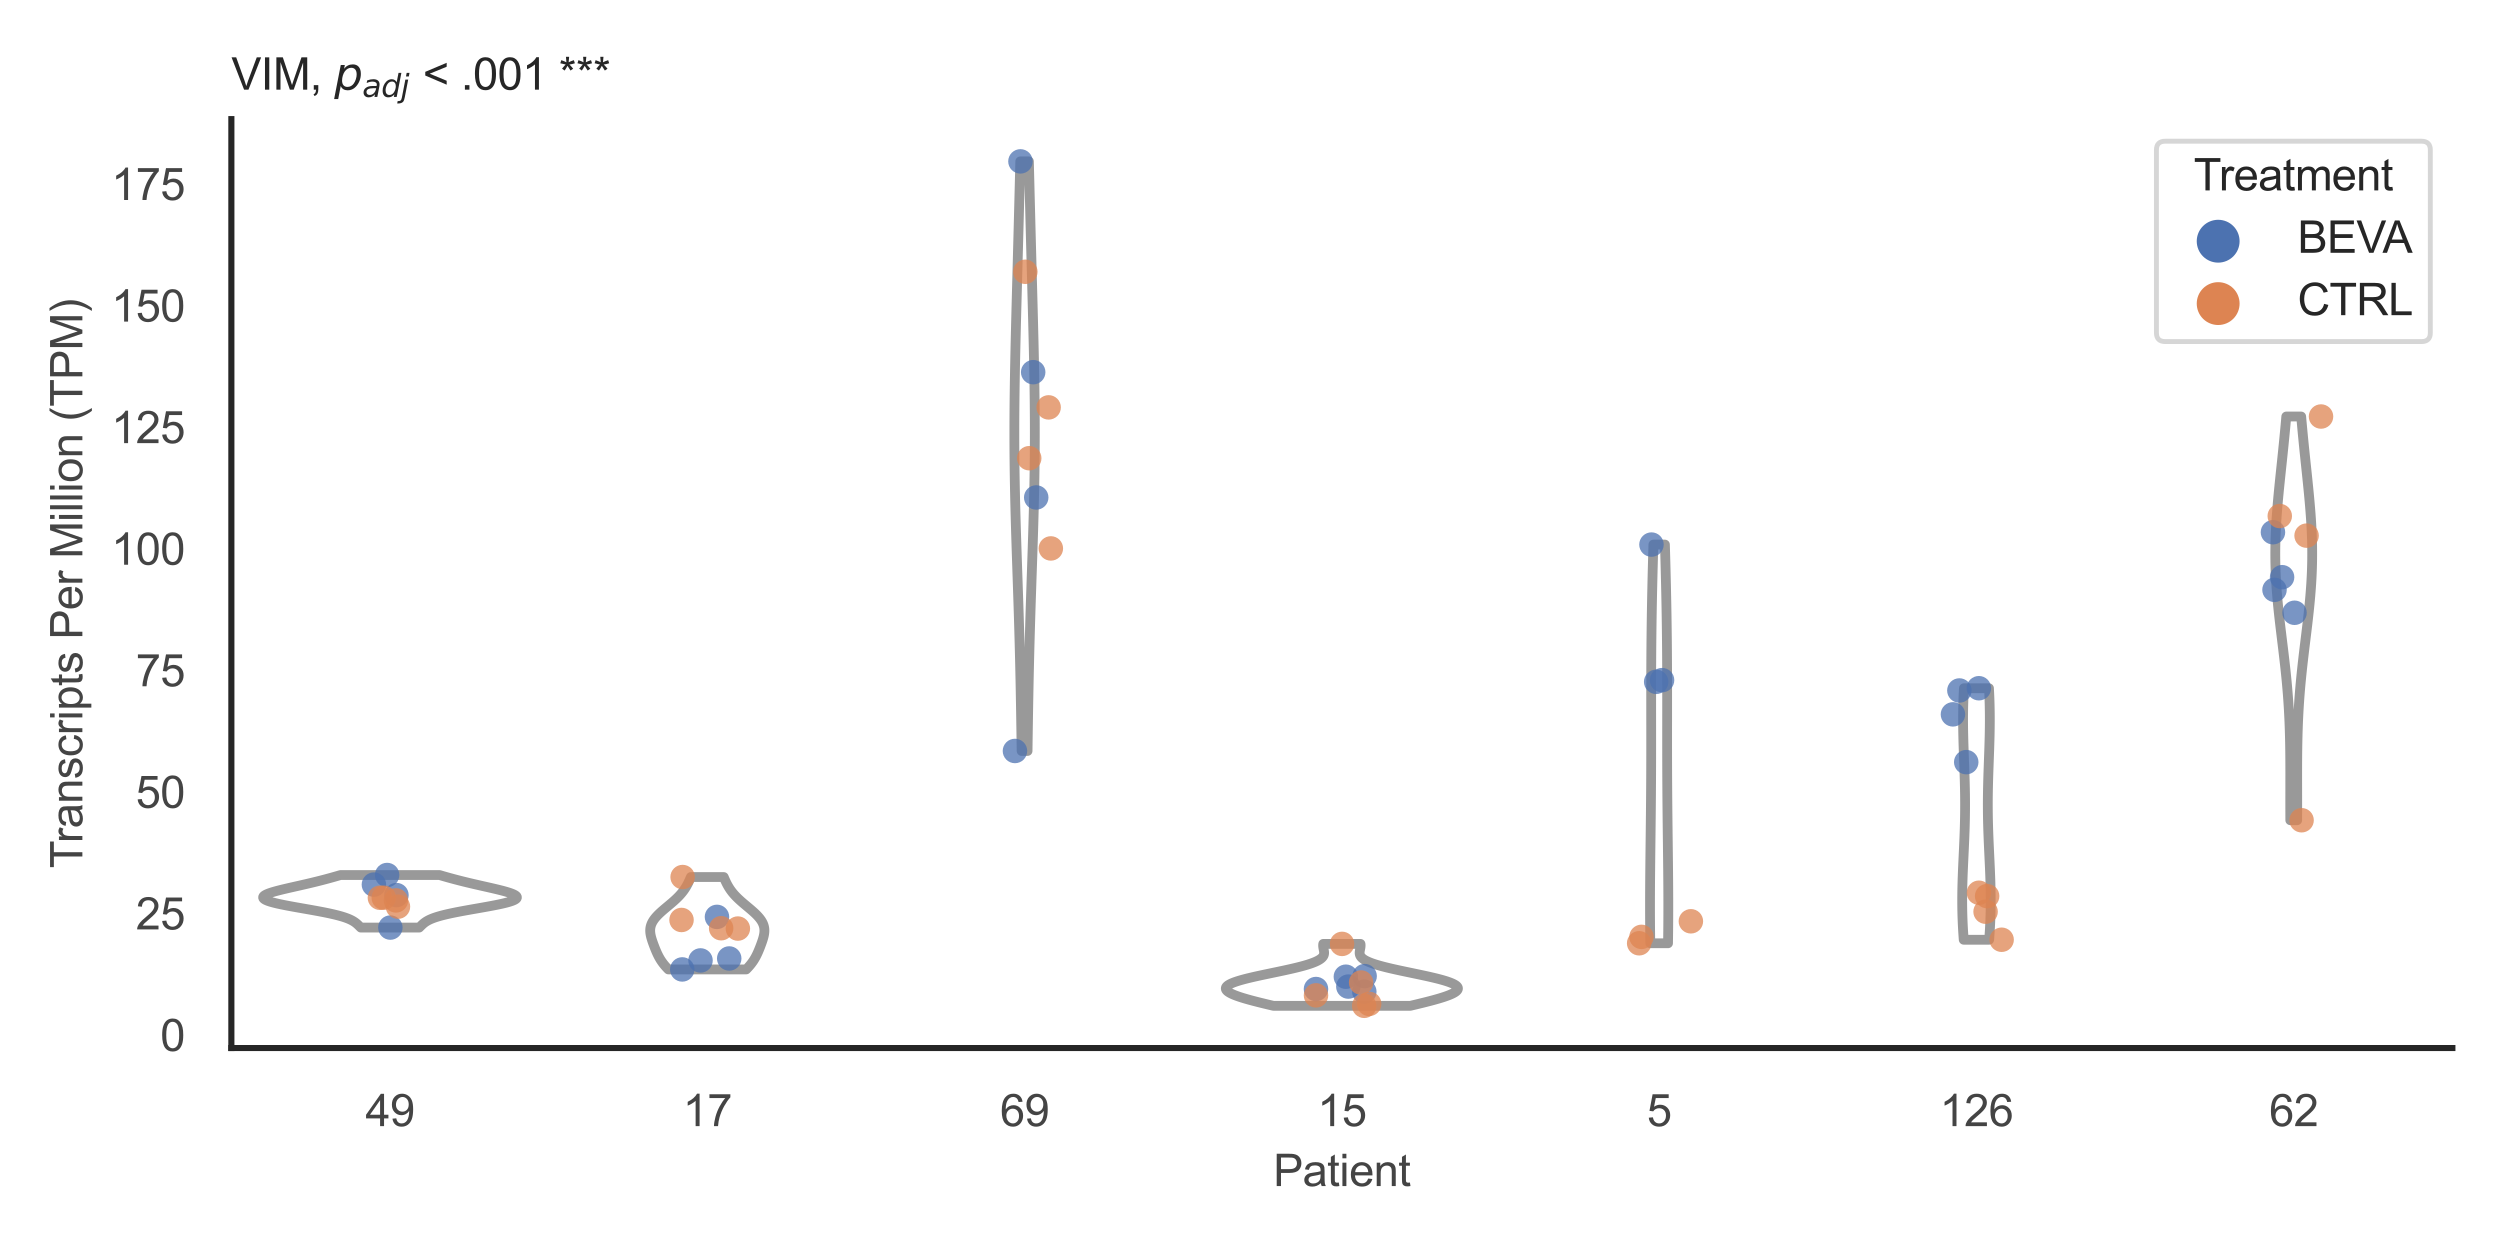 <?xml version="1.0" encoding="utf-8" standalone="no"?>
<!DOCTYPE svg PUBLIC "-//W3C//DTD SVG 1.1//EN"
  "http://www.w3.org/Graphics/SVG/1.1/DTD/svg11.dtd">
<svg xmlns:xlink="http://www.w3.org/1999/xlink" width="510.236pt" height="255.118pt" viewBox="0 0 510.236 255.118" xmlns="http://www.w3.org/2000/svg" version="1.1">
 <defs>
  <style type="text/css">*{stroke-linejoin: round; stroke-linecap: butt}</style>
 </defs>
 <g id="figure_1">
  <g id="patch_1">
   <path d="M 0 255.118 
L 510.236 255.118 
L 510.236 0 
L 0 0 
z
" style="fill: #ffffff"/>
  </g>
  <g id="axes_1">
   <g id="patch_2">
    <path d="M 47.22 213.898 
L 500.516 213.898 
L 500.516 24.32 
L 47.22 24.32 
z
" style="fill: #ffffff"/>
   </g>
   <g id="matplotlib.axis_1">
    <g id="xtick_1">
     <g id="text_1">
      <!-- 49 -->
      <g style="fill: #444444" transform="translate(74.593 229.84)scale(0.09 -0.09)">
       <defs>
        <path id="ArialMT-34" d="M 2069 0 
L 2069 1097 
L 81 1097 
L 81 1613 
L 2172 4581 
L 2631 4581 
L 2631 1613 
L 3250 1613 
L 3250 1097 
L 2631 1097 
L 2631 0 
L 2069 0 
z
M 2069 1613 
L 2069 3678 
L 634 1613 
L 2069 1613 
z
" transform="scale(0.016)"/>
        <path id="ArialMT-39" d="M 350 1059 
L 891 1109 
Q 959 728 1153 556 
Q 1347 384 1650 384 
Q 1909 384 2104 503 
Q 2300 622 2425 820 
Q 2550 1019 2634 1356 
Q 2719 1694 2719 2044 
Q 2719 2081 2716 2156 
Q 2547 1888 2255 1720 
Q 1963 1553 1622 1553 
Q 1053 1553 659 1965 
Q 266 2378 266 3053 
Q 266 3750 677 4175 
Q 1088 4600 1706 4600 
Q 2153 4600 2523 4359 
Q 2894 4119 3086 3673 
Q 3278 3228 3278 2384 
Q 3278 1506 3087 986 
Q 2897 466 2520 194 
Q 2144 -78 1638 -78 
Q 1100 -78 759 220 
Q 419 519 350 1059 
z
M 2653 3081 
Q 2653 3566 2395 3850 
Q 2138 4134 1775 4134 
Q 1400 4134 1122 3828 
Q 844 3522 844 3034 
Q 844 2597 1108 2323 
Q 1372 2050 1759 2050 
Q 2150 2050 2401 2323 
Q 2653 2597 2653 3081 
z
" transform="scale(0.016)"/>
       </defs>
       <use xlink:href="#ArialMT-34"/>
       <use xlink:href="#ArialMT-39" x="55.615"/>
      </g>
     </g>
    </g>
    <g id="xtick_2">
     <g id="text_2">
      <!-- 17 -->
      <g style="fill: #444444" transform="translate(139.35 229.84)scale(0.09 -0.09)">
       <defs>
        <path id="ArialMT-31" d="M 2384 0 
L 1822 0 
L 1822 3584 
Q 1619 3391 1289 3197 
Q 959 3003 697 2906 
L 697 3450 
Q 1169 3672 1522 3987 
Q 1875 4303 2022 4600 
L 2384 4600 
L 2384 0 
z
" transform="scale(0.016)"/>
        <path id="ArialMT-37" d="M 303 3981 
L 303 4522 
L 3269 4522 
L 3269 4084 
Q 2831 3619 2401 2847 
Q 1972 2075 1738 1259 
Q 1569 684 1522 0 
L 944 0 
Q 953 541 1156 1306 
Q 1359 2072 1739 2783 
Q 2119 3494 2547 3981 
L 303 3981 
z
" transform="scale(0.016)"/>
       </defs>
       <use xlink:href="#ArialMT-31"/>
       <use xlink:href="#ArialMT-37" x="55.615"/>
      </g>
     </g>
    </g>
    <g id="xtick_3">
     <g id="text_3">
      <!-- 69 -->
      <g style="fill: #444444" transform="translate(204.107 229.84)scale(0.09 -0.09)">
       <defs>
        <path id="ArialMT-36" d="M 3184 3459 
L 2625 3416 
Q 2550 3747 2413 3897 
Q 2184 4138 1850 4138 
Q 1581 4138 1378 3988 
Q 1113 3794 959 3422 
Q 806 3050 800 2363 
Q 1003 2672 1297 2822 
Q 1591 2972 1913 2972 
Q 2475 2972 2870 2558 
Q 3266 2144 3266 1488 
Q 3266 1056 3080 686 
Q 2894 316 2569 119 
Q 2244 -78 1831 -78 
Q 1128 -78 684 439 
Q 241 956 241 2144 
Q 241 3472 731 4075 
Q 1159 4600 1884 4600 
Q 2425 4600 2770 4297 
Q 3116 3994 3184 3459 
z
M 888 1484 
Q 888 1194 1011 928 
Q 1134 663 1356 523 
Q 1578 384 1822 384 
Q 2178 384 2434 671 
Q 2691 959 2691 1453 
Q 2691 1928 2437 2201 
Q 2184 2475 1800 2475 
Q 1419 2475 1153 2201 
Q 888 1928 888 1484 
z
" transform="scale(0.016)"/>
       </defs>
       <use xlink:href="#ArialMT-36"/>
       <use xlink:href="#ArialMT-39" x="55.615"/>
      </g>
     </g>
    </g>
    <g id="xtick_4">
     <g id="text_4">
      <!-- 15 -->
      <g style="fill: #444444" transform="translate(268.863 229.84)scale(0.09 -0.09)">
       <defs>
        <path id="ArialMT-35" d="M 266 1200 
L 856 1250 
Q 922 819 1161 601 
Q 1400 384 1738 384 
Q 2144 384 2425 690 
Q 2706 997 2706 1503 
Q 2706 1984 2436 2262 
Q 2166 2541 1728 2541 
Q 1456 2541 1237 2417 
Q 1019 2294 894 2097 
L 366 2166 
L 809 4519 
L 3088 4519 
L 3088 3981 
L 1259 3981 
L 1013 2750 
Q 1425 3038 1878 3038 
Q 2478 3038 2890 2622 
Q 3303 2206 3303 1553 
Q 3303 931 2941 478 
Q 2500 -78 1738 -78 
Q 1113 -78 717 272 
Q 322 622 266 1200 
z
" transform="scale(0.016)"/>
       </defs>
       <use xlink:href="#ArialMT-31"/>
       <use xlink:href="#ArialMT-35" x="55.615"/>
      </g>
     </g>
    </g>
    <g id="xtick_5">
     <g id="text_5">
      <!-- 5 -->
      <g style="fill: #444444" transform="translate(336.122 229.84)scale(0.09 -0.09)">
       <use xlink:href="#ArialMT-35"/>
      </g>
     </g>
    </g>
    <g id="xtick_6">
     <g id="text_6">
      <!-- 126 -->
      <g style="fill: #444444" transform="translate(395.874 229.84)scale(0.09 -0.09)">
       <defs>
        <path id="ArialMT-32" d="M 3222 541 
L 3222 0 
L 194 0 
Q 188 203 259 391 
Q 375 700 629 1000 
Q 884 1300 1366 1694 
Q 2113 2306 2375 2664 
Q 2638 3022 2638 3341 
Q 2638 3675 2398 3904 
Q 2159 4134 1775 4134 
Q 1369 4134 1125 3890 
Q 881 3647 878 3216 
L 300 3275 
Q 359 3922 746 4261 
Q 1134 4600 1788 4600 
Q 2447 4600 2831 4234 
Q 3216 3869 3216 3328 
Q 3216 3053 3103 2787 
Q 2991 2522 2730 2228 
Q 2469 1934 1863 1422 
Q 1356 997 1212 845 
Q 1069 694 975 541 
L 3222 541 
z
" transform="scale(0.016)"/>
       </defs>
       <use xlink:href="#ArialMT-31"/>
       <use xlink:href="#ArialMT-32" x="55.615"/>
       <use xlink:href="#ArialMT-36" x="111.23"/>
      </g>
     </g>
    </g>
    <g id="xtick_7">
     <g id="text_7">
      <!-- 62 -->
      <g style="fill: #444444" transform="translate(463.133 229.84)scale(0.09 -0.09)">
       <use xlink:href="#ArialMT-36"/>
       <use xlink:href="#ArialMT-32" x="55.615"/>
      </g>
     </g>
    </g>
    <g id="text_8">
     <!-- Patient -->
     <g style="fill: #444444" transform="translate(259.859 242.071)scale(0.09 -0.09)">
      <defs>
       <path id="ArialMT-50" d="M 494 0 
L 494 4581 
L 2222 4581 
Q 2678 4581 2919 4538 
Q 3256 4481 3484 4323 
Q 3713 4166 3852 3881 
Q 3991 3597 3991 3256 
Q 3991 2672 3619 2267 
Q 3247 1863 2275 1863 
L 1100 1863 
L 1100 0 
L 494 0 
z
M 1100 2403 
L 2284 2403 
Q 2872 2403 3119 2622 
Q 3366 2841 3366 3238 
Q 3366 3525 3220 3729 
Q 3075 3934 2838 4000 
Q 2684 4041 2272 4041 
L 1100 4041 
L 1100 2403 
z
" transform="scale(0.016)"/>
       <path id="ArialMT-61" d="M 2588 409 
Q 2275 144 1986 34 
Q 1697 -75 1366 -75 
Q 819 -75 525 192 
Q 231 459 231 875 
Q 231 1119 342 1320 
Q 453 1522 633 1644 
Q 813 1766 1038 1828 
Q 1203 1872 1538 1913 
Q 2219 1994 2541 2106 
Q 2544 2222 2544 2253 
Q 2544 2597 2384 2738 
Q 2169 2928 1744 2928 
Q 1347 2928 1158 2789 
Q 969 2650 878 2297 
L 328 2372 
Q 403 2725 575 2942 
Q 747 3159 1072 3276 
Q 1397 3394 1825 3394 
Q 2250 3394 2515 3294 
Q 2781 3194 2906 3042 
Q 3031 2891 3081 2659 
Q 3109 2516 3109 2141 
L 3109 1391 
Q 3109 606 3145 398 
Q 3181 191 3288 0 
L 2700 0 
Q 2613 175 2588 409 
z
M 2541 1666 
Q 2234 1541 1622 1453 
Q 1275 1403 1131 1340 
Q 988 1278 909 1158 
Q 831 1038 831 891 
Q 831 666 1001 516 
Q 1172 366 1500 366 
Q 1825 366 2078 508 
Q 2331 650 2450 897 
Q 2541 1088 2541 1459 
L 2541 1666 
z
" transform="scale(0.016)"/>
       <path id="ArialMT-74" d="M 1650 503 
L 1731 6 
Q 1494 -44 1306 -44 
Q 1000 -44 831 53 
Q 663 150 594 308 
Q 525 466 525 972 
L 525 2881 
L 113 2881 
L 113 3319 
L 525 3319 
L 525 4141 
L 1084 4478 
L 1084 3319 
L 1650 3319 
L 1650 2881 
L 1084 2881 
L 1084 941 
Q 1084 700 1114 631 
Q 1144 563 1211 522 
Q 1278 481 1403 481 
Q 1497 481 1650 503 
z
" transform="scale(0.016)"/>
       <path id="ArialMT-69" d="M 425 3934 
L 425 4581 
L 988 4581 
L 988 3934 
L 425 3934 
z
M 425 0 
L 425 3319 
L 988 3319 
L 988 0 
L 425 0 
z
" transform="scale(0.016)"/>
       <path id="ArialMT-65" d="M 2694 1069 
L 3275 997 
Q 3138 488 2766 206 
Q 2394 -75 1816 -75 
Q 1088 -75 661 373 
Q 234 822 234 1631 
Q 234 2469 665 2931 
Q 1097 3394 1784 3394 
Q 2450 3394 2872 2941 
Q 3294 2488 3294 1666 
Q 3294 1616 3291 1516 
L 816 1516 
Q 847 969 1125 678 
Q 1403 388 1819 388 
Q 2128 388 2347 550 
Q 2566 713 2694 1069 
z
M 847 1978 
L 2700 1978 
Q 2663 2397 2488 2606 
Q 2219 2931 1791 2931 
Q 1403 2931 1139 2672 
Q 875 2413 847 1978 
z
" transform="scale(0.016)"/>
       <path id="ArialMT-6e" d="M 422 0 
L 422 3319 
L 928 3319 
L 928 2847 
Q 1294 3394 1984 3394 
Q 2284 3394 2536 3286 
Q 2788 3178 2913 3003 
Q 3038 2828 3088 2588 
Q 3119 2431 3119 2041 
L 3119 0 
L 2556 0 
L 2556 2019 
Q 2556 2363 2490 2533 
Q 2425 2703 2258 2804 
Q 2091 2906 1866 2906 
Q 1506 2906 1245 2678 
Q 984 2450 984 1813 
L 984 0 
L 422 0 
z
" transform="scale(0.016)"/>
      </defs>
      <use xlink:href="#ArialMT-50"/>
      <use xlink:href="#ArialMT-61" x="66.699"/>
      <use xlink:href="#ArialMT-74" x="122.314"/>
      <use xlink:href="#ArialMT-69" x="150.098"/>
      <use xlink:href="#ArialMT-65" x="172.314"/>
      <use xlink:href="#ArialMT-6e" x="227.93"/>
      <use xlink:href="#ArialMT-74" x="283.545"/>
     </g>
    </g>
   </g>
   <g id="matplotlib.axis_2">
    <g id="ytick_1">
     <g id="text_9">
      <!-- 0 -->
      <g style="fill: #444444" transform="translate(32.715 214.5)scale(0.09 -0.09)">
       <defs>
        <path id="ArialMT-30" d="M 266 2259 
Q 266 3072 433 3567 
Q 600 4063 929 4331 
Q 1259 4600 1759 4600 
Q 2128 4600 2406 4451 
Q 2684 4303 2865 4023 
Q 3047 3744 3150 3342 
Q 3253 2941 3253 2259 
Q 3253 1453 3087 958 
Q 2922 463 2592 192 
Q 2263 -78 1759 -78 
Q 1097 -78 719 397 
Q 266 969 266 2259 
z
M 844 2259 
Q 844 1131 1108 757 
Q 1372 384 1759 384 
Q 2147 384 2411 759 
Q 2675 1134 2675 2259 
Q 2675 3391 2411 3762 
Q 2147 4134 1753 4134 
Q 1366 4134 1134 3806 
Q 844 3388 844 2259 
z
" transform="scale(0.016)"/>
       </defs>
       <use xlink:href="#ArialMT-30"/>
      </g>
     </g>
    </g>
    <g id="ytick_2">
     <g id="text_10">
      <!-- 25 -->
      <g style="fill: #444444" transform="translate(27.71 189.689)scale(0.09 -0.09)">
       <use xlink:href="#ArialMT-32"/>
       <use xlink:href="#ArialMT-35" x="55.615"/>
      </g>
     </g>
    </g>
    <g id="ytick_3">
     <g id="text_11">
      <!-- 50 -->
      <g style="fill: #444444" transform="translate(27.71 164.878)scale(0.09 -0.09)">
       <use xlink:href="#ArialMT-35"/>
       <use xlink:href="#ArialMT-30" x="55.615"/>
      </g>
     </g>
    </g>
    <g id="ytick_4">
     <g id="text_12">
      <!-- 75 -->
      <g style="fill: #444444" transform="translate(27.71 140.067)scale(0.09 -0.09)">
       <use xlink:href="#ArialMT-37"/>
       <use xlink:href="#ArialMT-35" x="55.615"/>
      </g>
     </g>
    </g>
    <g id="ytick_5">
     <g id="text_13">
      <!-- 100 -->
      <g style="fill: #444444" transform="translate(22.705 115.256)scale(0.09 -0.09)">
       <use xlink:href="#ArialMT-31"/>
       <use xlink:href="#ArialMT-30" x="55.615"/>
       <use xlink:href="#ArialMT-30" x="111.23"/>
      </g>
     </g>
    </g>
    <g id="ytick_6">
     <g id="text_14">
      <!-- 125 -->
      <g style="fill: #444444" transform="translate(22.705 90.445)scale(0.09 -0.09)">
       <use xlink:href="#ArialMT-31"/>
       <use xlink:href="#ArialMT-32" x="55.615"/>
       <use xlink:href="#ArialMT-35" x="111.23"/>
      </g>
     </g>
    </g>
    <g id="ytick_7">
     <g id="text_15">
      <!-- 150 -->
      <g style="fill: #444444" transform="translate(22.705 65.634)scale(0.09 -0.09)">
       <use xlink:href="#ArialMT-31"/>
       <use xlink:href="#ArialMT-35" x="55.615"/>
       <use xlink:href="#ArialMT-30" x="111.23"/>
      </g>
     </g>
    </g>
    <g id="ytick_8">
     <g id="text_16">
      <!-- 175 -->
      <g style="fill: #444444" transform="translate(22.705 40.823)scale(0.09 -0.09)">
       <use xlink:href="#ArialMT-31"/>
       <use xlink:href="#ArialMT-37" x="55.615"/>
       <use xlink:href="#ArialMT-35" x="111.23"/>
      </g>
     </g>
    </g>
    <g id="text_17">
     <!-- Transcripts Per Million (TPM) -->
     <g style="fill: #444444" transform="translate(16.811 177.194)rotate(-90)scale(0.09 -0.09)">
      <defs>
       <path id="ArialMT-54" d="M 1659 0 
L 1659 4041 
L 150 4041 
L 150 4581 
L 3781 4581 
L 3781 4041 
L 2266 4041 
L 2266 0 
L 1659 0 
z
" transform="scale(0.016)"/>
       <path id="ArialMT-72" d="M 416 0 
L 416 3319 
L 922 3319 
L 922 2816 
Q 1116 3169 1280 3281 
Q 1444 3394 1641 3394 
Q 1925 3394 2219 3213 
L 2025 2691 
Q 1819 2813 1613 2813 
Q 1428 2813 1281 2702 
Q 1134 2591 1072 2394 
Q 978 2094 978 1738 
L 978 0 
L 416 0 
z
" transform="scale(0.016)"/>
       <path id="ArialMT-73" d="M 197 991 
L 753 1078 
Q 800 744 1014 566 
Q 1228 388 1613 388 
Q 2000 388 2187 545 
Q 2375 703 2375 916 
Q 2375 1106 2209 1216 
Q 2094 1291 1634 1406 
Q 1016 1563 777 1677 
Q 538 1791 414 1992 
Q 291 2194 291 2438 
Q 291 2659 392 2848 
Q 494 3038 669 3163 
Q 800 3259 1026 3326 
Q 1253 3394 1513 3394 
Q 1903 3394 2198 3281 
Q 2494 3169 2634 2976 
Q 2775 2784 2828 2463 
L 2278 2388 
Q 2241 2644 2061 2787 
Q 1881 2931 1553 2931 
Q 1166 2931 1000 2803 
Q 834 2675 834 2503 
Q 834 2394 903 2306 
Q 972 2216 1119 2156 
Q 1203 2125 1616 2013 
Q 2213 1853 2448 1751 
Q 2684 1650 2818 1456 
Q 2953 1263 2953 975 
Q 2953 694 2789 445 
Q 2625 197 2315 61 
Q 2006 -75 1616 -75 
Q 969 -75 630 194 
Q 291 463 197 991 
z
" transform="scale(0.016)"/>
       <path id="ArialMT-63" d="M 2588 1216 
L 3141 1144 
Q 3050 572 2676 248 
Q 2303 -75 1759 -75 
Q 1078 -75 664 370 
Q 250 816 250 1647 
Q 250 2184 428 2587 
Q 606 2991 970 3192 
Q 1334 3394 1763 3394 
Q 2303 3394 2647 3120 
Q 2991 2847 3088 2344 
L 2541 2259 
Q 2463 2594 2264 2762 
Q 2066 2931 1784 2931 
Q 1359 2931 1093 2626 
Q 828 2322 828 1663 
Q 828 994 1084 691 
Q 1341 388 1753 388 
Q 2084 388 2306 591 
Q 2528 794 2588 1216 
z
" transform="scale(0.016)"/>
       <path id="ArialMT-70" d="M 422 -1272 
L 422 3319 
L 934 3319 
L 934 2888 
Q 1116 3141 1344 3267 
Q 1572 3394 1897 3394 
Q 2322 3394 2647 3175 
Q 2972 2956 3137 2557 
Q 3303 2159 3303 1684 
Q 3303 1175 3120 767 
Q 2938 359 2589 142 
Q 2241 -75 1856 -75 
Q 1575 -75 1351 44 
Q 1128 163 984 344 
L 984 -1272 
L 422 -1272 
z
M 931 1641 
Q 931 1000 1190 694 
Q 1450 388 1819 388 
Q 2194 388 2461 705 
Q 2728 1022 2728 1688 
Q 2728 2322 2467 2637 
Q 2206 2953 1844 2953 
Q 1484 2953 1207 2617 
Q 931 2281 931 1641 
z
" transform="scale(0.016)"/>
       <path id="ArialMT-20" transform="scale(0.016)"/>
       <path id="ArialMT-4d" d="M 475 0 
L 475 4581 
L 1388 4581 
L 2472 1338 
Q 2622 884 2691 659 
Q 2769 909 2934 1394 
L 4031 4581 
L 4847 4581 
L 4847 0 
L 4263 0 
L 4263 3834 
L 2931 0 
L 2384 0 
L 1059 3900 
L 1059 0 
L 475 0 
z
" transform="scale(0.016)"/>
       <path id="ArialMT-6c" d="M 409 0 
L 409 4581 
L 972 4581 
L 972 0 
L 409 0 
z
" transform="scale(0.016)"/>
       <path id="ArialMT-6f" d="M 213 1659 
Q 213 2581 725 3025 
Q 1153 3394 1769 3394 
Q 2453 3394 2887 2945 
Q 3322 2497 3322 1706 
Q 3322 1066 3130 698 
Q 2938 331 2570 128 
Q 2203 -75 1769 -75 
Q 1072 -75 642 372 
Q 213 819 213 1659 
z
M 791 1659 
Q 791 1022 1069 705 
Q 1347 388 1769 388 
Q 2188 388 2466 706 
Q 2744 1025 2744 1678 
Q 2744 2294 2464 2611 
Q 2184 2928 1769 2928 
Q 1347 2928 1069 2612 
Q 791 2297 791 1659 
z
" transform="scale(0.016)"/>
       <path id="ArialMT-28" d="M 1497 -1347 
Q 1031 -759 709 28 
Q 388 816 388 1659 
Q 388 2403 628 3084 
Q 909 3875 1497 4659 
L 1900 4659 
Q 1522 4009 1400 3731 
Q 1209 3300 1100 2831 
Q 966 2247 966 1656 
Q 966 153 1900 -1347 
L 1497 -1347 
z
" transform="scale(0.016)"/>
       <path id="ArialMT-29" d="M 791 -1347 
L 388 -1347 
Q 1322 153 1322 1656 
Q 1322 2244 1188 2822 
Q 1081 3291 891 3722 
Q 769 4003 388 4659 
L 791 4659 
Q 1378 3875 1659 3084 
Q 1900 2403 1900 1659 
Q 1900 816 1576 28 
Q 1253 -759 791 -1347 
z
" transform="scale(0.016)"/>
      </defs>
      <use xlink:href="#ArialMT-54"/>
      <use xlink:href="#ArialMT-72" x="57.334"/>
      <use xlink:href="#ArialMT-61" x="90.635"/>
      <use xlink:href="#ArialMT-6e" x="146.25"/>
      <use xlink:href="#ArialMT-73" x="201.865"/>
      <use xlink:href="#ArialMT-63" x="251.865"/>
      <use xlink:href="#ArialMT-72" x="301.865"/>
      <use xlink:href="#ArialMT-69" x="335.166"/>
      <use xlink:href="#ArialMT-70" x="357.383"/>
      <use xlink:href="#ArialMT-74" x="412.998"/>
      <use xlink:href="#ArialMT-73" x="440.781"/>
      <use xlink:href="#ArialMT-20" x="490.781"/>
      <use xlink:href="#ArialMT-50" x="518.564"/>
      <use xlink:href="#ArialMT-65" x="585.264"/>
      <use xlink:href="#ArialMT-72" x="640.879"/>
      <use xlink:href="#ArialMT-20" x="674.18"/>
      <use xlink:href="#ArialMT-4d" x="701.963"/>
      <use xlink:href="#ArialMT-69" x="785.264"/>
      <use xlink:href="#ArialMT-6c" x="807.48"/>
      <use xlink:href="#ArialMT-6c" x="829.697"/>
      <use xlink:href="#ArialMT-69" x="851.914"/>
      <use xlink:href="#ArialMT-6f" x="874.131"/>
      <use xlink:href="#ArialMT-6e" x="929.746"/>
      <use xlink:href="#ArialMT-20" x="985.361"/>
      <use xlink:href="#ArialMT-28" x="1013.145"/>
      <use xlink:href="#ArialMT-54" x="1046.445"/>
      <use xlink:href="#ArialMT-50" x="1107.529"/>
      <use xlink:href="#ArialMT-4d" x="1174.229"/>
      <use xlink:href="#ArialMT-29" x="1257.529"/>
     </g>
    </g>
   </g>
   <g id="PolyCollection_1">
    <defs>
     <path id="m66b549bebb" d="M 85.556 -65.805 
L 73.641 -65.805 
L 73.53 -65.913 
L 73.42 -66.022 
L 73.31 -66.13 
L 73.2 -66.238 
L 73.087 -66.347 
L 72.971 -66.455 
L 72.85 -66.563 
L 72.721 -66.672 
L 72.585 -66.78 
L 72.438 -66.888 
L 72.28 -66.997 
L 72.108 -67.105 
L 71.922 -67.213 
L 71.718 -67.322 
L 71.497 -67.43 
L 71.256 -67.538 
L 70.994 -67.647 
L 70.71 -67.755 
L 70.403 -67.863 
L 70.072 -67.972 
L 69.718 -68.08 
L 69.338 -68.189 
L 68.933 -68.297 
L 68.504 -68.405 
L 68.051 -68.514 
L 67.574 -68.622 
L 67.075 -68.73 
L 66.554 -68.839 
L 66.013 -68.947 
L 65.454 -69.055 
L 64.879 -69.164 
L 64.29 -69.272 
L 63.689 -69.38 
L 63.08 -69.489 
L 62.465 -69.597 
L 61.847 -69.705 
L 61.23 -69.814 
L 60.617 -69.922 
L 60.01 -70.03 
L 59.414 -70.139 
L 58.832 -70.247 
L 58.267 -70.355 
L 57.722 -70.464 
L 57.201 -70.572 
L 56.708 -70.68 
L 56.244 -70.789 
L 55.812 -70.897 
L 55.415 -71.006 
L 55.056 -71.114 
L 54.736 -71.222 
L 54.457 -71.331 
L 54.22 -71.439 
L 54.027 -71.547 
L 53.877 -71.656 
L 53.772 -71.764 
L 53.712 -71.872 
L 53.696 -71.981 
L 53.723 -72.089 
L 53.793 -72.197 
L 53.905 -72.306 
L 54.057 -72.414 
L 54.247 -72.522 
L 54.473 -72.631 
L 54.734 -72.739 
L 55.026 -72.847 
L 55.348 -72.956 
L 55.697 -73.064 
L 56.07 -73.172 
L 56.465 -73.281 
L 56.879 -73.389 
L 57.309 -73.497 
L 57.753 -73.606 
L 58.209 -73.714 
L 58.673 -73.823 
L 59.144 -73.931 
L 59.62 -74.039 
L 60.099 -74.148 
L 60.578 -74.256 
L 61.057 -74.364 
L 61.534 -74.473 
L 62.008 -74.581 
L 62.477 -74.689 
L 62.941 -74.798 
L 63.399 -74.906 
L 63.851 -75.014 
L 64.296 -75.123 
L 64.735 -75.231 
L 65.166 -75.339 
L 65.591 -75.448 
L 66.009 -75.556 
L 66.42 -75.664 
L 66.824 -75.773 
L 67.223 -75.881 
L 67.616 -75.989 
L 68.003 -76.098 
L 68.385 -76.206 
L 68.762 -76.314 
L 69.135 -76.423 
L 69.503 -76.531 
L 89.694 -76.531 
L 89.694 -76.531 
L 90.062 -76.423 
L 90.434 -76.314 
L 90.812 -76.206 
L 91.194 -76.098 
L 91.581 -75.989 
L 91.974 -75.881 
L 92.372 -75.773 
L 92.777 -75.664 
L 93.188 -75.556 
L 93.606 -75.448 
L 94.03 -75.339 
L 94.462 -75.231 
L 94.9 -75.123 
L 95.345 -75.014 
L 95.797 -74.906 
L 96.256 -74.798 
L 96.72 -74.689 
L 97.189 -74.581 
L 97.663 -74.473 
L 98.139 -74.364 
L 98.618 -74.256 
L 99.098 -74.148 
L 99.576 -74.039 
L 100.052 -73.931 
L 100.523 -73.823 
L 100.988 -73.714 
L 101.443 -73.606 
L 101.887 -73.497 
L 102.318 -73.389 
L 102.732 -73.281 
L 103.127 -73.172 
L 103.5 -73.064 
L 103.849 -72.956 
L 104.171 -72.847 
L 104.463 -72.739 
L 104.724 -72.631 
L 104.95 -72.522 
L 105.14 -72.414 
L 105.292 -72.306 
L 105.403 -72.197 
L 105.474 -72.089 
L 105.501 -71.981 
L 105.485 -71.872 
L 105.424 -71.764 
L 105.319 -71.656 
L 105.17 -71.547 
L 104.977 -71.439 
L 104.74 -71.331 
L 104.461 -71.222 
L 104.141 -71.114 
L 103.781 -71.006 
L 103.385 -70.897 
L 102.953 -70.789 
L 102.489 -70.68 
L 101.995 -70.572 
L 101.474 -70.464 
L 100.93 -70.355 
L 100.365 -70.247 
L 99.783 -70.139 
L 99.187 -70.03 
L 98.58 -69.922 
L 97.966 -69.814 
L 97.349 -69.705 
L 96.731 -69.597 
L 96.117 -69.489 
L 95.507 -69.38 
L 94.907 -69.272 
L 94.318 -69.164 
L 93.743 -69.055 
L 93.184 -68.947 
L 92.643 -68.839 
L 92.122 -68.73 
L 91.623 -68.622 
L 91.146 -68.514 
L 90.692 -68.405 
L 90.263 -68.297 
L 89.859 -68.189 
L 89.479 -68.08 
L 89.124 -67.972 
L 88.793 -67.863 
L 88.487 -67.755 
L 88.203 -67.647 
L 87.941 -67.538 
L 87.7 -67.43 
L 87.478 -67.322 
L 87.275 -67.213 
L 87.088 -67.105 
L 86.917 -66.997 
L 86.758 -66.888 
L 86.612 -66.78 
L 86.475 -66.672 
L 86.347 -66.563 
L 86.225 -66.455 
L 86.109 -66.347 
L 85.997 -66.238 
L 85.886 -66.13 
L 85.777 -66.022 
L 85.667 -65.913 
L 85.556 -65.805 
z
" style="stroke: #999999; stroke-width: 2"/>
    </defs>
    <g clip-path="url(#p12d86f848b)">
     <use xlink:href="#m66b549bebb" x="0" y="255.118" style="fill: #ffffff; stroke: #999999; stroke-width: 2"/>
    </g>
   </g>
   <g id="PolyCollection_2">
    <defs>
     <path id="mad1424ab9d" d="M 152.293 -57.263 
L 136.416 -57.263 
L 136.23 -57.454 
L 136.05 -57.644 
L 135.877 -57.835 
L 135.711 -58.025 
L 135.553 -58.216 
L 135.401 -58.406 
L 135.256 -58.597 
L 135.119 -58.787 
L 134.988 -58.978 
L 134.863 -59.168 
L 134.744 -59.358 
L 134.632 -59.549 
L 134.524 -59.739 
L 134.422 -59.93 
L 134.324 -60.12 
L 134.23 -60.311 
L 134.14 -60.501 
L 134.053 -60.692 
L 133.969 -60.882 
L 133.887 -61.073 
L 133.808 -61.263 
L 133.73 -61.453 
L 133.654 -61.644 
L 133.579 -61.834 
L 133.506 -62.025 
L 133.434 -62.215 
L 133.363 -62.406 
L 133.293 -62.596 
L 133.226 -62.787 
L 133.16 -62.977 
L 133.096 -63.168 
L 133.035 -63.358 
L 132.977 -63.548 
L 132.923 -63.739 
L 132.873 -63.929 
L 132.828 -64.12 
L 132.789 -64.31 
L 132.756 -64.501 
L 132.729 -64.691 
L 132.711 -64.882 
L 132.7 -65.072 
L 132.699 -65.263 
L 132.707 -65.453 
L 132.726 -65.643 
L 132.755 -65.834 
L 132.796 -66.024 
L 132.848 -66.215 
L 132.911 -66.405 
L 132.988 -66.596 
L 133.076 -66.786 
L 133.176 -66.977 
L 133.289 -67.167 
L 133.414 -67.358 
L 133.551 -67.548 
L 133.698 -67.738 
L 133.857 -67.929 
L 134.027 -68.119 
L 134.206 -68.31 
L 134.394 -68.5 
L 134.59 -68.691 
L 134.793 -68.881 
L 135.003 -69.072 
L 135.219 -69.262 
L 135.439 -69.453 
L 135.662 -69.643 
L 135.888 -69.833 
L 136.116 -70.024 
L 136.344 -70.214 
L 136.571 -70.405 
L 136.798 -70.595 
L 137.022 -70.786 
L 137.242 -70.976 
L 137.459 -71.167 
L 137.672 -71.357 
L 137.879 -71.548 
L 138.081 -71.738 
L 138.276 -71.928 
L 138.465 -72.119 
L 138.647 -72.309 
L 138.821 -72.5 
L 138.989 -72.69 
L 139.149 -72.881 
L 139.302 -73.071 
L 139.448 -73.262 
L 139.587 -73.452 
L 139.719 -73.642 
L 139.845 -73.833 
L 139.964 -74.023 
L 140.078 -74.214 
L 140.186 -74.404 
L 140.29 -74.595 
L 140.389 -74.785 
L 140.484 -74.976 
L 140.575 -75.166 
L 140.663 -75.357 
L 140.749 -75.547 
L 140.833 -75.737 
L 140.915 -75.928 
L 140.995 -76.118 
L 147.715 -76.118 
L 147.715 -76.118 
L 147.795 -75.928 
L 147.877 -75.737 
L 147.961 -75.547 
L 148.046 -75.357 
L 148.135 -75.166 
L 148.226 -74.976 
L 148.321 -74.785 
L 148.42 -74.595 
L 148.524 -74.404 
L 148.632 -74.214 
L 148.746 -74.023 
L 148.865 -73.833 
L 148.991 -73.642 
L 149.123 -73.452 
L 149.262 -73.262 
L 149.407 -73.071 
L 149.56 -72.881 
L 149.721 -72.69 
L 149.888 -72.5 
L 150.063 -72.309 
L 150.245 -72.119 
L 150.434 -71.928 
L 150.629 -71.738 
L 150.831 -71.548 
L 151.038 -71.357 
L 151.25 -71.167 
L 151.467 -70.976 
L 151.688 -70.786 
L 151.912 -70.595 
L 152.138 -70.405 
L 152.366 -70.214 
L 152.594 -70.024 
L 152.822 -69.833 
L 153.048 -69.643 
L 153.271 -69.453 
L 153.491 -69.262 
L 153.706 -69.072 
L 153.916 -68.881 
L 154.12 -68.691 
L 154.316 -68.5 
L 154.504 -68.31 
L 154.683 -68.119 
L 154.852 -67.929 
L 155.011 -67.738 
L 155.159 -67.548 
L 155.296 -67.358 
L 155.421 -67.167 
L 155.533 -66.977 
L 155.634 -66.786 
L 155.722 -66.596 
L 155.798 -66.405 
L 155.862 -66.215 
L 155.914 -66.024 
L 155.955 -65.834 
L 155.984 -65.643 
L 156.002 -65.453 
L 156.011 -65.263 
L 156.009 -65.072 
L 155.999 -64.882 
L 155.98 -64.691 
L 155.954 -64.501 
L 155.921 -64.31 
L 155.881 -64.12 
L 155.836 -63.929 
L 155.787 -63.739 
L 155.732 -63.548 
L 155.675 -63.358 
L 155.614 -63.168 
L 155.55 -62.977 
L 155.484 -62.787 
L 155.416 -62.596 
L 155.347 -62.406 
L 155.276 -62.215 
L 155.204 -62.025 
L 155.131 -61.834 
L 155.056 -61.644 
L 154.98 -61.453 
L 154.902 -61.263 
L 154.823 -61.073 
L 154.741 -60.882 
L 154.657 -60.692 
L 154.57 -60.501 
L 154.48 -60.311 
L 154.386 -60.12 
L 154.288 -59.93 
L 154.186 -59.739 
L 154.078 -59.549 
L 153.965 -59.358 
L 153.847 -59.168 
L 153.722 -58.978 
L 153.591 -58.787 
L 153.453 -58.597 
L 153.309 -58.406 
L 153.157 -58.216 
L 152.998 -58.025 
L 152.833 -57.835 
L 152.66 -57.644 
L 152.48 -57.454 
L 152.293 -57.263 
z
" style="stroke: #999999; stroke-width: 2"/>
    </defs>
    <g clip-path="url(#p12d86f848b)">
     <use xlink:href="#mad1424ab9d" x="0" y="255.118" style="fill: #ffffff; stroke: #999999; stroke-width: 2"/>
    </g>
   </g>
   <g id="PolyCollection_3">
    <defs>
     <path id="m21ca0d0ce4" d="M 209.718 -101.849 
L 208.505 -101.849 
L 208.488 -103.065 
L 208.471 -104.28 
L 208.453 -105.496 
L 208.434 -106.711 
L 208.415 -107.926 
L 208.396 -109.142 
L 208.376 -110.357 
L 208.355 -111.573 
L 208.333 -112.788 
L 208.311 -114.004 
L 208.287 -115.219 
L 208.263 -116.435 
L 208.237 -117.65 
L 208.21 -118.866 
L 208.182 -120.081 
L 208.153 -121.297 
L 208.123 -122.512 
L 208.091 -123.728 
L 208.058 -124.943 
L 208.024 -126.159 
L 207.989 -127.374 
L 207.953 -128.59 
L 207.916 -129.805 
L 207.878 -131.02 
L 207.839 -132.236 
L 207.799 -133.451 
L 207.758 -134.667 
L 207.718 -135.882 
L 207.677 -137.098 
L 207.635 -138.313 
L 207.594 -139.529 
L 207.553 -140.744 
L 207.512 -141.96 
L 207.472 -143.175 
L 207.433 -144.391 
L 207.394 -145.606 
L 207.357 -146.822 
L 207.321 -148.037 
L 207.286 -149.253 
L 207.253 -150.468 
L 207.222 -151.684 
L 207.192 -152.899 
L 207.165 -154.114 
L 207.14 -155.33 
L 207.117 -156.545 
L 207.096 -157.761 
L 207.078 -158.976 
L 207.063 -160.192 
L 207.05 -161.407 
L 207.039 -162.623 
L 207.032 -163.838 
L 207.027 -165.054 
L 207.024 -166.269 
L 207.024 -167.485 
L 207.027 -168.7 
L 207.032 -169.916 
L 207.04 -171.131 
L 207.05 -172.347 
L 207.062 -173.562 
L 207.077 -174.777 
L 207.093 -175.993 
L 207.111 -177.208 
L 207.132 -178.424 
L 207.153 -179.639 
L 207.177 -180.855 
L 207.202 -182.07 
L 207.228 -183.286 
L 207.255 -184.501 
L 207.283 -185.717 
L 207.313 -186.932 
L 207.343 -188.148 
L 207.373 -189.363 
L 207.405 -190.579 
L 207.436 -191.794 
L 207.468 -193.01 
L 207.501 -194.225 
L 207.533 -195.441 
L 207.566 -196.656 
L 207.599 -197.871 
L 207.632 -199.087 
L 207.665 -200.302 
L 207.697 -201.518 
L 207.73 -202.733 
L 207.762 -203.949 
L 207.795 -205.164 
L 207.827 -206.38 
L 207.859 -207.595 
L 207.891 -208.811 
L 207.923 -210.026 
L 207.954 -211.242 
L 207.985 -212.457 
L 208.017 -213.673 
L 208.048 -214.888 
L 208.079 -216.104 
L 208.109 -217.319 
L 208.14 -218.535 
L 208.171 -219.75 
L 208.201 -220.965 
L 208.231 -222.181 
L 209.992 -222.181 
L 209.992 -222.181 
L 210.022 -220.965 
L 210.053 -219.75 
L 210.083 -218.535 
L 210.114 -217.319 
L 210.144 -216.104 
L 210.175 -214.888 
L 210.206 -213.673 
L 210.238 -212.457 
L 210.269 -211.242 
L 210.301 -210.026 
L 210.332 -208.811 
L 210.364 -207.595 
L 210.396 -206.38 
L 210.428 -205.164 
L 210.461 -203.949 
L 210.493 -202.733 
L 210.526 -201.518 
L 210.558 -200.302 
L 210.591 -199.087 
L 210.624 -197.871 
L 210.657 -196.656 
L 210.69 -195.441 
L 210.722 -194.225 
L 210.755 -193.01 
L 210.787 -191.794 
L 210.818 -190.579 
L 210.85 -189.363 
L 210.88 -188.148 
L 210.91 -186.932 
L 210.94 -185.717 
L 210.968 -184.501 
L 210.995 -183.286 
L 211.021 -182.07 
L 211.046 -180.855 
L 211.07 -179.639 
L 211.091 -178.424 
L 211.112 -177.208 
L 211.13 -175.993 
L 211.146 -174.777 
L 211.161 -173.562 
L 211.173 -172.347 
L 211.183 -171.131 
L 211.191 -169.916 
L 211.196 -168.7 
L 211.199 -167.485 
L 211.199 -166.269 
L 211.196 -165.054 
L 211.191 -163.838 
L 211.184 -162.623 
L 211.173 -161.407 
L 211.16 -160.192 
L 211.145 -158.976 
L 211.127 -157.761 
L 211.106 -156.545 
L 211.083 -155.33 
L 211.058 -154.114 
L 211.031 -152.899 
L 211.001 -151.684 
L 210.97 -150.468 
L 210.937 -149.253 
L 210.902 -148.037 
L 210.866 -146.822 
L 210.829 -145.606 
L 210.79 -144.391 
L 210.751 -143.175 
L 210.711 -141.96 
L 210.67 -140.744 
L 210.629 -139.529 
L 210.588 -138.313 
L 210.546 -137.098 
L 210.505 -135.882 
L 210.465 -134.667 
L 210.424 -133.451 
L 210.384 -132.236 
L 210.345 -131.02 
L 210.307 -129.805 
L 210.27 -128.59 
L 210.234 -127.374 
L 210.199 -126.159 
L 210.165 -124.943 
L 210.132 -123.728 
L 210.1 -122.512 
L 210.07 -121.297 
L 210.041 -120.081 
L 210.013 -118.866 
L 209.986 -117.65 
L 209.96 -116.435 
L 209.936 -115.219 
L 209.912 -114.004 
L 209.89 -112.788 
L 209.868 -111.573 
L 209.847 -110.357 
L 209.827 -109.142 
L 209.808 -107.926 
L 209.789 -106.711 
L 209.77 -105.496 
L 209.752 -104.28 
L 209.735 -103.065 
L 209.718 -101.849 
z
" style="stroke: #999999; stroke-width: 2"/>
    </defs>
    <g clip-path="url(#p12d86f848b)">
     <use xlink:href="#m21ca0d0ce4" x="0" y="255.118" style="fill: #ffffff; stroke: #999999; stroke-width: 2"/>
    </g>
   </g>
   <g id="PolyCollection_4">
    <defs>
     <path id="m91de1f214c" d="M 287.845 -49.837 
L 259.892 -49.837 
L 259.353 -49.965 
L 258.817 -50.092 
L 258.286 -50.22 
L 257.76 -50.348 
L 257.241 -50.475 
L 256.731 -50.603 
L 256.23 -50.731 
L 255.739 -50.858 
L 255.261 -50.986 
L 254.796 -51.114 
L 254.346 -51.241 
L 253.912 -51.369 
L 253.495 -51.497 
L 253.096 -51.624 
L 252.717 -51.752 
L 252.36 -51.88 
L 252.025 -52.007 
L 251.714 -52.135 
L 251.428 -52.262 
L 251.169 -52.39 
L 250.937 -52.518 
L 250.734 -52.645 
L 250.56 -52.773 
L 250.418 -52.901 
L 250.308 -53.028 
L 250.231 -53.156 
L 250.187 -53.284 
L 250.178 -53.411 
L 250.203 -53.539 
L 250.265 -53.667 
L 250.361 -53.794 
L 250.493 -53.922 
L 250.662 -54.05 
L 250.865 -54.177 
L 251.104 -54.305 
L 251.377 -54.433 
L 251.684 -54.56 
L 252.023 -54.688 
L 252.395 -54.815 
L 252.796 -54.943 
L 253.227 -55.071 
L 253.685 -55.198 
L 254.168 -55.326 
L 254.675 -55.454 
L 255.203 -55.581 
L 255.751 -55.709 
L 256.315 -55.837 
L 256.894 -55.964 
L 257.484 -56.092 
L 258.084 -56.22 
L 258.691 -56.347 
L 259.302 -56.475 
L 259.914 -56.603 
L 260.525 -56.73 
L 261.132 -56.858 
L 261.733 -56.985 
L 262.325 -57.113 
L 262.906 -57.241 
L 263.473 -57.368 
L 264.025 -57.496 
L 264.56 -57.624 
L 265.075 -57.751 
L 265.569 -57.879 
L 266.041 -58.007 
L 266.488 -58.134 
L 266.911 -58.262 
L 267.309 -58.39 
L 267.679 -58.517 
L 268.023 -58.645 
L 268.34 -58.773 
L 268.63 -58.9 
L 268.893 -59.028 
L 269.129 -59.155 
L 269.339 -59.283 
L 269.523 -59.411 
L 269.684 -59.538 
L 269.82 -59.666 
L 269.935 -59.794 
L 270.029 -59.921 
L 270.103 -60.049 
L 270.16 -60.177 
L 270.201 -60.304 
L 270.227 -60.432 
L 270.24 -60.56 
L 270.243 -60.687 
L 270.237 -60.815 
L 270.223 -60.943 
L 270.204 -61.07 
L 270.181 -61.198 
L 270.156 -61.326 
L 270.131 -61.453 
L 270.106 -61.581 
L 270.085 -61.708 
L 270.066 -61.836 
L 270.053 -61.964 
L 270.046 -62.091 
L 270.046 -62.219 
L 270.053 -62.347 
L 270.068 -62.474 
L 277.668 -62.474 
L 277.668 -62.474 
L 277.684 -62.347 
L 277.691 -62.219 
L 277.69 -62.091 
L 277.683 -61.964 
L 277.67 -61.836 
L 277.652 -61.708 
L 277.63 -61.581 
L 277.605 -61.453 
L 277.58 -61.326 
L 277.555 -61.198 
L 277.532 -61.07 
L 277.513 -60.943 
L 277.5 -60.815 
L 277.493 -60.687 
L 277.496 -60.56 
L 277.509 -60.432 
L 277.536 -60.304 
L 277.576 -60.177 
L 277.633 -60.049 
L 277.707 -59.921 
L 277.801 -59.794 
L 277.916 -59.666 
L 278.053 -59.538 
L 278.213 -59.411 
L 278.397 -59.283 
L 278.607 -59.155 
L 278.844 -59.028 
L 279.106 -58.9 
L 279.396 -58.773 
L 279.713 -58.645 
L 280.057 -58.517 
L 280.428 -58.39 
L 280.825 -58.262 
L 281.248 -58.134 
L 281.696 -58.007 
L 282.167 -57.879 
L 282.661 -57.751 
L 283.176 -57.624 
L 283.711 -57.496 
L 284.263 -57.368 
L 284.83 -57.241 
L 285.411 -57.113 
L 286.003 -56.985 
L 286.604 -56.858 
L 287.211 -56.73 
L 287.822 -56.603 
L 288.435 -56.475 
L 289.045 -56.347 
L 289.652 -56.22 
L 290.252 -56.092 
L 290.842 -55.964 
L 291.421 -55.837 
L 291.985 -55.709 
L 292.533 -55.581 
L 293.061 -55.454 
L 293.568 -55.326 
L 294.051 -55.198 
L 294.509 -55.071 
L 294.94 -54.943 
L 295.342 -54.815 
L 295.713 -54.688 
L 296.053 -54.56 
L 296.359 -54.433 
L 296.633 -54.305 
L 296.871 -54.177 
L 297.075 -54.05 
L 297.243 -53.922 
L 297.375 -53.794 
L 297.472 -53.667 
L 297.533 -53.539 
L 297.558 -53.411 
L 297.549 -53.284 
L 297.506 -53.156 
L 297.428 -53.028 
L 297.318 -52.901 
L 297.176 -52.773 
L 297.003 -52.645 
L 296.799 -52.518 
L 296.568 -52.39 
L 296.308 -52.262 
L 296.022 -52.135 
L 295.711 -52.007 
L 295.376 -51.88 
L 295.019 -51.752 
L 294.64 -51.624 
L 294.242 -51.497 
L 293.825 -51.369 
L 293.39 -51.241 
L 292.94 -51.114 
L 292.475 -50.986 
L 291.997 -50.858 
L 291.507 -50.731 
L 291.005 -50.603 
L 290.495 -50.475 
L 289.976 -50.348 
L 289.451 -50.22 
L 288.919 -50.092 
L 288.383 -49.965 
L 287.845 -49.837 
z
" style="stroke: #999999; stroke-width: 2"/>
    </defs>
    <g clip-path="url(#p12d86f848b)">
     <use xlink:href="#m91de1f214c" x="0" y="255.118" style="fill: #ffffff; stroke: #999999; stroke-width: 2"/>
    </g>
   </g>
   <g id="PolyCollection_5">
    <defs>
     <path id="m294ae6bed3" d="M 340.436 -62.603 
L 336.813 -62.603 
L 336.802 -63.425 
L 336.792 -64.247 
L 336.783 -65.069 
L 336.775 -65.89 
L 336.769 -66.712 
L 336.765 -67.534 
L 336.761 -68.356 
L 336.759 -69.178 
L 336.759 -70 
L 336.759 -70.822 
L 336.76 -71.644 
L 336.763 -72.466 
L 336.766 -73.288 
L 336.771 -74.109 
L 336.776 -74.931 
L 336.782 -75.753 
L 336.789 -76.575 
L 336.797 -77.397 
L 336.805 -78.219 
L 336.813 -79.041 
L 336.822 -79.863 
L 336.831 -80.685 
L 336.841 -81.507 
L 336.85 -82.328 
L 336.86 -83.15 
L 336.87 -83.972 
L 336.879 -84.794 
L 336.889 -85.616 
L 336.898 -86.438 
L 336.907 -87.26 
L 336.916 -88.082 
L 336.925 -88.904 
L 336.933 -89.726 
L 336.941 -90.547 
L 336.948 -91.369 
L 336.955 -92.191 
L 336.962 -93.013 
L 336.967 -93.835 
L 336.973 -94.657 
L 336.978 -95.479 
L 336.982 -96.301 
L 336.986 -97.123 
L 336.989 -97.945 
L 336.992 -98.766 
L 336.994 -99.588 
L 336.996 -100.41 
L 336.997 -101.232 
L 336.998 -102.054 
L 336.999 -102.876 
L 336.999 -103.698 
L 336.999 -104.52 
L 336.999 -105.342 
L 336.998 -106.164 
L 336.998 -106.985 
L 336.997 -107.807 
L 336.996 -108.629 
L 336.996 -109.451 
L 336.995 -110.273 
L 336.994 -111.095 
L 336.994 -111.917 
L 336.994 -112.739 
L 336.994 -113.561 
L 336.995 -114.382 
L 336.996 -115.204 
L 336.997 -116.026 
L 336.999 -116.848 
L 337.001 -117.67 
L 337.004 -118.492 
L 337.007 -119.314 
L 337.012 -120.136 
L 337.016 -120.958 
L 337.022 -121.78 
L 337.028 -122.601 
L 337.035 -123.423 
L 337.042 -124.245 
L 337.051 -125.067 
L 337.06 -125.889 
L 337.07 -126.711 
L 337.081 -127.533 
L 337.092 -128.355 
L 337.105 -129.177 
L 337.118 -129.999 
L 337.132 -130.82 
L 337.147 -131.642 
L 337.162 -132.464 
L 337.178 -133.286 
L 337.195 -134.108 
L 337.213 -134.93 
L 337.231 -135.752 
L 337.25 -136.574 
L 337.27 -137.396 
L 337.29 -138.218 
L 337.311 -139.039 
L 337.333 -139.861 
L 337.355 -140.683 
L 337.377 -141.505 
L 337.4 -142.327 
L 337.424 -143.149 
L 337.447 -143.971 
L 339.802 -143.971 
L 339.802 -143.971 
L 339.826 -143.149 
L 339.849 -142.327 
L 339.872 -141.505 
L 339.895 -140.683 
L 339.917 -139.861 
L 339.938 -139.039 
L 339.959 -138.218 
L 339.979 -137.396 
L 339.999 -136.574 
L 340.018 -135.752 
L 340.036 -134.93 
L 340.054 -134.108 
L 340.071 -133.286 
L 340.087 -132.464 
L 340.103 -131.642 
L 340.118 -130.82 
L 340.132 -129.999 
L 340.145 -129.177 
L 340.157 -128.355 
L 340.169 -127.533 
L 340.179 -126.711 
L 340.189 -125.889 
L 340.199 -125.067 
L 340.207 -124.245 
L 340.215 -123.423 
L 340.222 -122.601 
L 340.228 -121.78 
L 340.233 -120.958 
L 340.238 -120.136 
L 340.242 -119.314 
L 340.245 -118.492 
L 340.248 -117.67 
L 340.251 -116.848 
L 340.252 -116.026 
L 340.254 -115.204 
L 340.255 -114.382 
L 340.255 -113.561 
L 340.255 -112.739 
L 340.255 -111.917 
L 340.255 -111.095 
L 340.254 -110.273 
L 340.254 -109.451 
L 340.253 -108.629 
L 340.253 -107.807 
L 340.252 -106.985 
L 340.251 -106.164 
L 340.251 -105.342 
L 340.251 -104.52 
L 340.251 -103.698 
L 340.251 -102.876 
L 340.252 -102.054 
L 340.252 -101.232 
L 340.254 -100.41 
L 340.256 -99.588 
L 340.258 -98.766 
L 340.261 -97.945 
L 340.264 -97.123 
L 340.268 -96.301 
L 340.272 -95.479 
L 340.277 -94.657 
L 340.282 -93.835 
L 340.288 -93.013 
L 340.294 -92.191 
L 340.301 -91.369 
L 340.309 -90.547 
L 340.316 -89.726 
L 340.325 -88.904 
L 340.333 -88.082 
L 340.342 -87.26 
L 340.351 -86.438 
L 340.361 -85.616 
L 340.37 -84.794 
L 340.38 -83.972 
L 340.39 -83.15 
L 340.399 -82.328 
L 340.409 -81.507 
L 340.418 -80.685 
L 340.428 -79.863 
L 340.436 -79.041 
L 340.445 -78.219 
L 340.453 -77.397 
L 340.46 -76.575 
L 340.467 -75.753 
L 340.473 -74.931 
L 340.479 -74.109 
L 340.483 -73.288 
L 340.487 -72.466 
L 340.489 -71.644 
L 340.491 -70.822 
L 340.491 -70 
L 340.49 -69.178 
L 340.488 -68.356 
L 340.485 -67.534 
L 340.48 -66.712 
L 340.474 -65.89 
L 340.467 -65.069 
L 340.458 -64.247 
L 340.448 -63.425 
L 340.436 -62.603 
z
" style="stroke: #999999; stroke-width: 2"/>
    </defs>
    <g clip-path="url(#p12d86f848b)">
     <use xlink:href="#m294ae6bed3" x="0" y="255.118" style="fill: #ffffff; stroke: #999999; stroke-width: 2"/>
    </g>
   </g>
   <g id="PolyCollection_6">
    <defs>
     <path id="mfc050140fa" d="M 405.979 -63.322 
L 400.784 -63.322 
L 400.745 -63.84 
L 400.709 -64.359 
L 400.675 -64.877 
L 400.644 -65.396 
L 400.615 -65.914 
L 400.588 -66.433 
L 400.565 -66.951 
L 400.544 -67.47 
L 400.525 -67.988 
L 400.51 -68.507 
L 400.497 -69.025 
L 400.487 -69.544 
L 400.479 -70.062 
L 400.474 -70.581 
L 400.472 -71.099 
L 400.472 -71.618 
L 400.475 -72.136 
L 400.479 -72.655 
L 400.487 -73.173 
L 400.496 -73.692 
L 400.507 -74.21 
L 400.521 -74.729 
L 400.536 -75.247 
L 400.553 -75.766 
L 400.571 -76.284 
L 400.59 -76.803 
L 400.611 -77.321 
L 400.633 -77.84 
L 400.656 -78.358 
L 400.679 -78.877 
L 400.703 -79.395 
L 400.727 -79.914 
L 400.752 -80.433 
L 400.776 -80.951 
L 400.801 -81.47 
L 400.825 -81.988 
L 400.848 -82.507 
L 400.871 -83.025 
L 400.893 -83.544 
L 400.915 -84.062 
L 400.935 -84.581 
L 400.954 -85.099 
L 400.972 -85.618 
L 400.988 -86.136 
L 401.003 -86.655 
L 401.017 -87.173 
L 401.028 -87.692 
L 401.038 -88.21 
L 401.047 -88.729 
L 401.053 -89.247 
L 401.058 -89.766 
L 401.061 -90.284 
L 401.062 -90.803 
L 401.062 -91.321 
L 401.059 -91.84 
L 401.055 -92.358 
L 401.05 -92.877 
L 401.042 -93.395 
L 401.033 -93.914 
L 401.023 -94.432 
L 401.011 -94.951 
L 400.998 -95.469 
L 400.984 -95.988 
L 400.968 -96.506 
L 400.952 -97.025 
L 400.935 -97.543 
L 400.918 -98.062 
L 400.9 -98.58 
L 400.881 -99.099 
L 400.862 -99.617 
L 400.843 -100.136 
L 400.825 -100.654 
L 400.806 -101.173 
L 400.788 -101.691 
L 400.771 -102.21 
L 400.754 -102.728 
L 400.738 -103.247 
L 400.723 -103.765 
L 400.709 -104.284 
L 400.696 -104.802 
L 400.685 -105.321 
L 400.675 -105.839 
L 400.667 -106.358 
L 400.661 -106.876 
L 400.656 -107.395 
L 400.654 -107.913 
L 400.653 -108.432 
L 400.655 -108.951 
L 400.659 -109.469 
L 400.665 -109.988 
L 400.673 -110.506 
L 400.684 -111.025 
L 400.697 -111.543 
L 400.712 -112.062 
L 400.73 -112.58 
L 400.75 -113.099 
L 400.772 -113.617 
L 400.797 -114.136 
L 400.824 -114.654 
L 405.938 -114.654 
L 405.938 -114.654 
L 405.965 -114.136 
L 405.99 -113.617 
L 406.013 -113.099 
L 406.033 -112.58 
L 406.05 -112.062 
L 406.066 -111.543 
L 406.079 -111.025 
L 406.089 -110.506 
L 406.098 -109.988 
L 406.104 -109.469 
L 406.108 -108.951 
L 406.109 -108.432 
L 406.109 -107.913 
L 406.106 -107.395 
L 406.102 -106.876 
L 406.095 -106.358 
L 406.087 -105.839 
L 406.078 -105.321 
L 406.067 -104.802 
L 406.054 -104.284 
L 406.04 -103.765 
L 406.025 -103.247 
L 406.009 -102.728 
L 405.992 -102.21 
L 405.975 -101.691 
L 405.956 -101.173 
L 405.938 -100.654 
L 405.919 -100.136 
L 405.9 -99.617 
L 405.882 -99.099 
L 405.863 -98.58 
L 405.845 -98.062 
L 405.827 -97.543 
L 405.81 -97.025 
L 405.794 -96.506 
L 405.779 -95.988 
L 405.765 -95.469 
L 405.752 -94.951 
L 405.74 -94.432 
L 405.729 -93.914 
L 405.721 -93.395 
L 405.713 -92.877 
L 405.707 -92.358 
L 405.703 -91.84 
L 405.701 -91.321 
L 405.7 -90.803 
L 405.702 -90.284 
L 405.705 -89.766 
L 405.709 -89.247 
L 405.716 -88.729 
L 405.724 -88.21 
L 405.734 -87.692 
L 405.746 -87.173 
L 405.76 -86.655 
L 405.774 -86.136 
L 405.791 -85.618 
L 405.809 -85.099 
L 405.828 -84.581 
L 405.848 -84.062 
L 405.869 -83.544 
L 405.891 -83.025 
L 405.914 -82.507 
L 405.938 -81.988 
L 405.962 -81.47 
L 405.986 -80.951 
L 406.011 -80.433 
L 406.035 -79.914 
L 406.06 -79.395 
L 406.083 -78.877 
L 406.107 -78.358 
L 406.13 -77.84 
L 406.151 -77.321 
L 406.172 -76.803 
L 406.192 -76.284 
L 406.21 -75.766 
L 406.227 -75.247 
L 406.242 -74.729 
L 406.255 -74.21 
L 406.267 -73.692 
L 406.276 -73.173 
L 406.283 -72.655 
L 406.288 -72.136 
L 406.291 -71.618 
L 406.291 -71.099 
L 406.288 -70.581 
L 406.284 -70.062 
L 406.276 -69.544 
L 406.266 -69.025 
L 406.253 -68.507 
L 406.237 -67.988 
L 406.219 -67.47 
L 406.198 -66.951 
L 406.174 -66.433 
L 406.148 -65.914 
L 406.119 -65.396 
L 406.088 -64.877 
L 406.054 -64.359 
L 406.018 -63.84 
L 405.979 -63.322 
z
" style="stroke: #999999; stroke-width: 2"/>
    </defs>
    <g clip-path="url(#p12d86f848b)">
     <use xlink:href="#mfc050140fa" x="0" y="255.118" style="fill: #ffffff; stroke: #999999; stroke-width: 2"/>
    </g>
   </g>
   <g id="PolyCollection_7">
    <defs>
     <path id="m0dd7b8cf43" d="M 468.839 -87.712 
L 467.437 -87.712 
L 467.433 -88.545 
L 467.43 -89.377 
L 467.429 -90.209 
L 467.428 -91.042 
L 467.428 -91.874 
L 467.429 -92.706 
L 467.43 -93.539 
L 467.431 -94.371 
L 467.432 -95.203 
L 467.433 -96.035 
L 467.434 -96.868 
L 467.434 -97.7 
L 467.432 -98.532 
L 467.429 -99.365 
L 467.425 -100.197 
L 467.418 -101.029 
L 467.41 -101.861 
L 467.398 -102.694 
L 467.384 -103.526 
L 467.367 -104.358 
L 467.346 -105.191 
L 467.322 -106.023 
L 467.294 -106.855 
L 467.262 -107.687 
L 467.226 -108.52 
L 467.185 -109.352 
L 467.14 -110.184 
L 467.091 -111.017 
L 467.037 -111.849 
L 466.978 -112.681 
L 466.915 -113.514 
L 466.847 -114.346 
L 466.775 -115.178 
L 466.699 -116.01 
L 466.618 -116.843 
L 466.534 -117.675 
L 466.447 -118.507 
L 466.356 -119.34 
L 466.262 -120.172 
L 466.166 -121.004 
L 466.068 -121.836 
L 465.968 -122.669 
L 465.867 -123.501 
L 465.766 -124.333 
L 465.664 -125.166 
L 465.563 -125.998 
L 465.462 -126.83 
L 465.363 -127.662 
L 465.266 -128.495 
L 465.172 -129.327 
L 465.08 -130.159 
L 464.993 -130.992 
L 464.909 -131.824 
L 464.83 -132.656 
L 464.756 -133.489 
L 464.688 -134.321 
L 464.625 -135.153 
L 464.569 -135.985 
L 464.52 -136.818 
L 464.477 -137.65 
L 464.441 -138.482 
L 464.413 -139.315 
L 464.391 -140.147 
L 464.378 -140.979 
L 464.371 -141.811 
L 464.373 -142.644 
L 464.381 -143.476 
L 464.397 -144.308 
L 464.419 -145.141 
L 464.449 -145.973 
L 464.485 -146.805 
L 464.527 -147.637 
L 464.575 -148.47 
L 464.629 -149.302 
L 464.688 -150.134 
L 464.752 -150.967 
L 464.819 -151.799 
L 464.891 -152.631 
L 464.966 -153.464 
L 465.045 -154.296 
L 465.125 -155.128 
L 465.208 -155.96 
L 465.293 -156.793 
L 465.379 -157.625 
L 465.466 -158.457 
L 465.553 -159.29 
L 465.641 -160.122 
L 465.728 -160.954 
L 465.816 -161.786 
L 465.902 -162.619 
L 465.987 -163.451 
L 466.072 -164.283 
L 466.155 -165.116 
L 466.236 -165.948 
L 466.316 -166.78 
L 466.395 -167.613 
L 466.471 -168.445 
L 466.546 -169.277 
L 466.618 -170.109 
L 469.658 -170.109 
L 469.658 -170.109 
L 469.73 -169.277 
L 469.805 -168.445 
L 469.881 -167.613 
L 469.959 -166.78 
L 470.039 -165.948 
L 470.121 -165.116 
L 470.204 -164.283 
L 470.288 -163.451 
L 470.374 -162.619 
L 470.46 -161.786 
L 470.547 -160.954 
L 470.635 -160.122 
L 470.723 -159.29 
L 470.81 -158.457 
L 470.897 -157.625 
L 470.983 -156.793 
L 471.067 -155.96 
L 471.15 -155.128 
L 471.231 -154.296 
L 471.309 -153.464 
L 471.385 -152.631 
L 471.456 -151.799 
L 471.524 -150.967 
L 471.588 -150.134 
L 471.647 -149.302 
L 471.7 -148.47 
L 471.749 -147.637 
L 471.791 -146.805 
L 471.827 -145.973 
L 471.856 -145.141 
L 471.879 -144.308 
L 471.895 -143.476 
L 471.903 -142.644 
L 471.904 -141.811 
L 471.898 -140.979 
L 471.884 -140.147 
L 471.863 -139.315 
L 471.835 -138.482 
L 471.799 -137.65 
L 471.756 -136.818 
L 471.707 -135.985 
L 471.65 -135.153 
L 471.588 -134.321 
L 471.52 -133.489 
L 471.446 -132.656 
L 471.367 -131.824 
L 471.283 -130.992 
L 471.196 -130.159 
L 471.104 -129.327 
L 471.01 -128.495 
L 470.913 -127.662 
L 470.814 -126.83 
L 470.713 -125.998 
L 470.612 -125.166 
L 470.51 -124.333 
L 470.409 -123.501 
L 470.308 -122.669 
L 470.208 -121.836 
L 470.11 -121.004 
L 470.014 -120.172 
L 469.92 -119.34 
L 469.829 -118.507 
L 469.742 -117.675 
L 469.658 -116.843 
L 469.577 -116.01 
L 469.501 -115.178 
L 469.429 -114.346 
L 469.361 -113.514 
L 469.298 -112.681 
L 469.239 -111.849 
L 469.185 -111.017 
L 469.136 -110.184 
L 469.091 -109.352 
L 469.05 -108.52 
L 469.014 -107.687 
L 468.982 -106.855 
L 468.954 -106.023 
L 468.929 -105.191 
L 468.909 -104.358 
L 468.891 -103.526 
L 468.877 -102.694 
L 468.866 -101.861 
L 468.857 -101.029 
L 468.851 -100.197 
L 468.846 -99.365 
L 468.844 -98.532 
L 468.842 -97.7 
L 468.842 -96.868 
L 468.842 -96.035 
L 468.843 -95.203 
L 468.845 -94.371 
L 468.846 -93.539 
L 468.847 -92.706 
L 468.848 -91.874 
L 468.848 -91.042 
L 468.847 -90.209 
L 468.846 -89.377 
L 468.843 -88.545 
L 468.839 -87.712 
z
" style="stroke: #999999; stroke-width: 2"/>
    </defs>
    <g clip-path="url(#p12d86f848b)">
     <use xlink:href="#m0dd7b8cf43" x="0" y="255.118" style="fill: #ffffff; stroke: #999999; stroke-width: 2"/>
    </g>
   </g>
   <g id="PathCollection_1"/>
   <g id="PathCollection_2"/>
   <g id="patch_3">
    <path d="M 47.22 213.898 
L 47.22 24.32 
" style="fill: none; stroke: #262626; stroke-width: 1.25; stroke-linejoin: miter; stroke-linecap: square"/>
   </g>
   <g id="patch_4">
    <path d="M 47.22 213.898 
L 500.516 213.898 
" style="fill: none; stroke: #262626; stroke-width: 1.25; stroke-linejoin: miter; stroke-linecap: square"/>
   </g>
   <g id="PathCollection_3">
    <defs>
     <path id="C0_0_b88b6493dc" d="M 0 2.5 
C 0.663 2.5 1.299 2.237 1.768 1.768 
C 2.237 1.299 2.5 0.663 2.5 -0 
C 2.5 -0.663 2.237 -1.299 1.768 -1.768 
C 1.299 -2.237 0.663 -2.5 0 -2.5 
C -0.663 -2.5 -1.299 -2.237 -1.768 -1.768 
C -2.237 -1.299 -2.5 -0.663 -2.5 0 
C -2.5 0.663 -2.237 1.299 -1.768 1.768 
C -1.299 2.237 -0.663 2.5 0 2.5 
z
"/>
    </defs>
    <g clip-path="url(#p12d86f848b)">
     <use xlink:href="#C0_0_b88b6493dc" x="79.006" y="178.587" style="fill: #4c72b0; fill-opacity: 0.75"/>
    </g>
    <g clip-path="url(#p12d86f848b)">
     <use xlink:href="#C0_0_b88b6493dc" x="79.67" y="189.313" style="fill: #4c72b0; fill-opacity: 0.75"/>
    </g>
    <g clip-path="url(#p12d86f848b)">
     <use xlink:href="#C0_0_b88b6493dc" x="76.311" y="180.543" style="fill: #4c72b0; fill-opacity: 0.75"/>
    </g>
    <g clip-path="url(#p12d86f848b)">
     <use xlink:href="#C0_0_b88b6493dc" x="80.91" y="182.683" style="fill: #4c72b0; fill-opacity: 0.75"/>
    </g>
    <g clip-path="url(#p12d86f848b)">
     <use xlink:href="#C0_0_b88b6493dc" x="78.326" y="183.219" style="fill: #dd8452; fill-opacity: 0.75"/>
    </g>
    <g clip-path="url(#p12d86f848b)">
     <use xlink:href="#C0_0_b88b6493dc" x="80.811" y="183.765" style="fill: #dd8452; fill-opacity: 0.75"/>
    </g>
    <g clip-path="url(#p12d86f848b)">
     <use xlink:href="#C0_0_b88b6493dc" x="81.221" y="185.046" style="fill: #dd8452; fill-opacity: 0.75"/>
    </g>
    <g clip-path="url(#p12d86f848b)">
     <use xlink:href="#C0_0_b88b6493dc" x="77.534" y="183.226" style="fill: #dd8452; fill-opacity: 0.75"/>
    </g>
   </g>
   <g id="PathCollection_4">
    <defs>
     <path id="C1_0_6a05fd4d4e" d="M 0 2.5 
C 0.663 2.5 1.299 2.237 1.768 1.768 
C 2.237 1.299 2.5 0.663 2.5 -0 
C 2.5 -0.663 2.237 -1.299 1.768 -1.768 
C 1.299 -2.237 0.663 -2.5 0 -2.5 
C -0.663 -2.5 -1.299 -2.237 -1.768 -1.768 
C -2.237 -1.299 -2.5 -0.663 -2.5 0 
C -2.5 0.663 -2.237 1.299 -1.768 1.768 
C -1.299 2.237 -0.663 2.5 0 2.5 
z
"/>
    </defs>
    <g clip-path="url(#p12d86f848b)">
     <use xlink:href="#C1_0_6a05fd4d4e" x="148.829" y="195.62" style="fill: #4c72b0; fill-opacity: 0.75"/>
    </g>
    <g clip-path="url(#p12d86f848b)">
     <use xlink:href="#C1_0_6a05fd4d4e" x="142.97" y="196.02" style="fill: #4c72b0; fill-opacity: 0.75"/>
    </g>
    <g clip-path="url(#p12d86f848b)">
     <use xlink:href="#C1_0_6a05fd4d4e" x="139.244" y="197.855" style="fill: #4c72b0; fill-opacity: 0.75"/>
    </g>
    <g clip-path="url(#p12d86f848b)">
     <use xlink:href="#C1_0_6a05fd4d4e" x="146.33" y="187.131" style="fill: #4c72b0; fill-opacity: 0.75"/>
    </g>
    <g clip-path="url(#p12d86f848b)">
     <use xlink:href="#C1_0_6a05fd4d4e" x="147.182" y="189.446" style="fill: #dd8452; fill-opacity: 0.75"/>
    </g>
    <g clip-path="url(#p12d86f848b)">
     <use xlink:href="#C1_0_6a05fd4d4e" x="139.096" y="187.76" style="fill: #dd8452; fill-opacity: 0.75"/>
    </g>
    <g clip-path="url(#p12d86f848b)">
     <use xlink:href="#C1_0_6a05fd4d4e" x="139.32" y="179" style="fill: #dd8452; fill-opacity: 0.75"/>
    </g>
    <g clip-path="url(#p12d86f848b)">
     <use xlink:href="#C1_0_6a05fd4d4e" x="150.596" y="189.515" style="fill: #dd8452; fill-opacity: 0.75"/>
    </g>
   </g>
   <g id="PathCollection_5">
    <defs>
     <path id="C2_0_4595cc1f13" d="M 0 2.5 
C 0.663 2.5 1.299 2.237 1.768 1.768 
C 2.237 1.299 2.5 0.663 2.5 -0 
C 2.5 -0.663 2.237 -1.299 1.768 -1.768 
C 1.299 -2.237 0.663 -2.5 0 -2.5 
C -0.663 -2.5 -1.299 -2.237 -1.768 -1.768 
C -2.237 -1.299 -2.5 -0.663 -2.5 0 
C -2.5 0.663 -2.237 1.299 -1.768 1.768 
C -1.299 2.237 -0.663 2.5 0 2.5 
z
"/>
    </defs>
    <g clip-path="url(#p12d86f848b)">
     <use xlink:href="#C2_0_4595cc1f13" x="208.269" y="32.937" style="fill: #4c72b0; fill-opacity: 0.75"/>
    </g>
    <g clip-path="url(#p12d86f848b)">
     <use xlink:href="#C2_0_4595cc1f13" x="210.867" y="75.957" style="fill: #4c72b0; fill-opacity: 0.75"/>
    </g>
    <g clip-path="url(#p12d86f848b)">
     <use xlink:href="#C2_0_4595cc1f13" x="211.486" y="101.53" style="fill: #4c72b0; fill-opacity: 0.75"/>
    </g>
    <g clip-path="url(#p12d86f848b)">
     <use xlink:href="#C2_0_4595cc1f13" x="207.147" y="153.269" style="fill: #4c72b0; fill-opacity: 0.75"/>
    </g>
    <g clip-path="url(#p12d86f848b)">
     <use xlink:href="#C2_0_4595cc1f13" x="209.265" y="55.47" style="fill: #dd8452; fill-opacity: 0.75"/>
    </g>
    <g clip-path="url(#p12d86f848b)">
     <use xlink:href="#C2_0_4595cc1f13" x="214.02" y="83.145" style="fill: #dd8452; fill-opacity: 0.75"/>
    </g>
    <g clip-path="url(#p12d86f848b)">
     <use xlink:href="#C2_0_4595cc1f13" x="210.058" y="93.518" style="fill: #dd8452; fill-opacity: 0.75"/>
    </g>
    <g clip-path="url(#p12d86f848b)">
     <use xlink:href="#C2_0_4595cc1f13" x="214.471" y="111.932" style="fill: #dd8452; fill-opacity: 0.75"/>
    </g>
   </g>
   <g id="PathCollection_6">
    <defs>
     <path id="C3_0_1f219104b3" d="M 0 2.5 
C 0.663 2.5 1.299 2.237 1.768 1.768 
C 2.237 1.299 2.5 0.663 2.5 -0 
C 2.5 -0.663 2.237 -1.299 1.768 -1.768 
C 1.299 -2.237 0.663 -2.5 0 -2.5 
C -0.663 -2.5 -1.299 -2.237 -1.768 -1.768 
C -2.237 -1.299 -2.5 -0.663 -2.5 0 
C -2.5 0.663 -2.237 1.299 -1.768 1.768 
C -1.299 2.237 -0.663 2.5 0 2.5 
z
"/>
    </defs>
    <g clip-path="url(#p12d86f848b)">
     <use xlink:href="#C3_0_1f219104b3" x="274.684" y="199.342" style="fill: #4c72b0; fill-opacity: 0.75"/>
    </g>
    <g clip-path="url(#p12d86f848b)">
     <use xlink:href="#C3_0_1f219104b3" x="268.585" y="201.858" style="fill: #4c72b0; fill-opacity: 0.75"/>
    </g>
    <g clip-path="url(#p12d86f848b)">
     <use xlink:href="#C3_0_1f219104b3" x="278.446" y="202.391" style="fill: #4c72b0; fill-opacity: 0.75"/>
    </g>
    <g clip-path="url(#p12d86f848b)">
     <use xlink:href="#C3_0_1f219104b3" x="275.187" y="201.354" style="fill: #4c72b0; fill-opacity: 0.75"/>
    </g>
    <g clip-path="url(#p12d86f848b)">
     <use xlink:href="#C3_0_1f219104b3" x="278.513" y="199.22" style="fill: #4c72b0; fill-opacity: 0.75"/>
    </g>
    <g clip-path="url(#p12d86f848b)">
     <use xlink:href="#C3_0_1f219104b3" x="278.424" y="205.281" style="fill: #dd8452; fill-opacity: 0.75"/>
    </g>
    <g clip-path="url(#p12d86f848b)">
     <use xlink:href="#C3_0_1f219104b3" x="268.588" y="203.145" style="fill: #dd8452; fill-opacity: 0.75"/>
    </g>
    <g clip-path="url(#p12d86f848b)">
     <use xlink:href="#C3_0_1f219104b3" x="279.444" y="204.891" style="fill: #dd8452; fill-opacity: 0.75"/>
    </g>
    <g clip-path="url(#p12d86f848b)">
     <use xlink:href="#C3_0_1f219104b3" x="273.906" y="192.644" style="fill: #dd8452; fill-opacity: 0.75"/>
    </g>
    <g clip-path="url(#p12d86f848b)">
     <use xlink:href="#C3_0_1f219104b3" x="277.795" y="200.53" style="fill: #dd8452; fill-opacity: 0.75"/>
    </g>
   </g>
   <g id="PathCollection_7">
    <defs>
     <path id="C4_0_eeaaea8bd6" d="M 0 2.5 
C 0.663 2.5 1.299 2.237 1.768 1.768 
C 2.237 1.299 2.5 0.663 2.5 -0 
C 2.5 -0.663 2.237 -1.299 1.768 -1.768 
C 1.299 -2.237 0.663 -2.5 0 -2.5 
C -0.663 -2.5 -1.299 -2.237 -1.768 -1.768 
C -2.237 -1.299 -2.5 -0.663 -2.5 0 
C -2.5 0.663 -2.237 1.299 -1.768 1.768 
C -1.299 2.237 -0.663 2.5 0 2.5 
z
"/>
    </defs>
    <g clip-path="url(#p12d86f848b)">
     <use xlink:href="#C4_0_eeaaea8bd6" x="338.016" y="139.154" style="fill: #4c72b0; fill-opacity: 0.75"/>
    </g>
    <g clip-path="url(#p12d86f848b)">
     <use xlink:href="#C4_0_eeaaea8bd6" x="337.056" y="111.147" style="fill: #4c72b0; fill-opacity: 0.75"/>
    </g>
    <g clip-path="url(#p12d86f848b)">
     <use xlink:href="#C4_0_eeaaea8bd6" x="339.214" y="138.814" style="fill: #4c72b0; fill-opacity: 0.75"/>
    </g>
    <g clip-path="url(#p12d86f848b)">
     <use xlink:href="#C4_0_eeaaea8bd6" x="335.022" y="191.21" style="fill: #dd8452; fill-opacity: 0.75"/>
    </g>
    <g clip-path="url(#p12d86f848b)">
     <use xlink:href="#C4_0_eeaaea8bd6" x="334.541" y="192.515" style="fill: #dd8452; fill-opacity: 0.75"/>
    </g>
    <g clip-path="url(#p12d86f848b)">
     <use xlink:href="#C4_0_eeaaea8bd6" x="345.099" y="188.03" style="fill: #dd8452; fill-opacity: 0.75"/>
    </g>
   </g>
   <g id="PathCollection_8">
    <defs>
     <path id="C5_0_a7c3b780a1" d="M 0 2.5 
C 0.663 2.5 1.299 2.237 1.768 1.768 
C 2.237 1.299 2.5 0.663 2.5 -0 
C 2.5 -0.663 2.237 -1.299 1.768 -1.768 
C 1.299 -2.237 0.663 -2.5 0 -2.5 
C -0.663 -2.5 -1.299 -2.237 -1.768 -1.768 
C -2.237 -1.299 -2.5 -0.663 -2.5 0 
C -2.5 0.663 -2.237 1.299 -1.768 1.768 
C -1.299 2.237 -0.663 2.5 0 2.5 
z
"/>
    </defs>
    <g clip-path="url(#p12d86f848b)">
     <use xlink:href="#C5_0_a7c3b780a1" x="401.297" y="155.547" style="fill: #4c72b0; fill-opacity: 0.75"/>
    </g>
    <g clip-path="url(#p12d86f848b)">
     <use xlink:href="#C5_0_a7c3b780a1" x="399.897" y="140.925" style="fill: #4c72b0; fill-opacity: 0.75"/>
    </g>
    <g clip-path="url(#p12d86f848b)">
     <use xlink:href="#C5_0_a7c3b780a1" x="403.88" y="140.464" style="fill: #4c72b0; fill-opacity: 0.75"/>
    </g>
    <g clip-path="url(#p12d86f848b)">
     <use xlink:href="#C5_0_a7c3b780a1" x="398.586" y="145.797" style="fill: #4c72b0; fill-opacity: 0.75"/>
    </g>
    <g clip-path="url(#p12d86f848b)">
     <use xlink:href="#C5_0_a7c3b780a1" x="405.562" y="182.892" style="fill: #dd8452; fill-opacity: 0.75"/>
    </g>
    <g clip-path="url(#p12d86f848b)">
     <use xlink:href="#C5_0_a7c3b780a1" x="403.888" y="182.204" style="fill: #dd8452; fill-opacity: 0.75"/>
    </g>
    <g clip-path="url(#p12d86f848b)">
     <use xlink:href="#C5_0_a7c3b780a1" x="408.521" y="191.796" style="fill: #dd8452; fill-opacity: 0.75"/>
    </g>
    <g clip-path="url(#p12d86f848b)">
     <use xlink:href="#C5_0_a7c3b780a1" x="405.247" y="186.07" style="fill: #dd8452; fill-opacity: 0.75"/>
    </g>
   </g>
   <g id="PathCollection_9">
    <defs>
     <path id="C6_0_d3567f91b6" d="M 0 2.5 
C 0.663 2.5 1.299 2.237 1.768 1.768 
C 2.237 1.299 2.5 0.663 2.5 -0 
C 2.5 -0.663 2.237 -1.299 1.768 -1.768 
C 1.299 -2.237 0.663 -2.5 0 -2.5 
C -0.663 -2.5 -1.299 -2.237 -1.768 -1.768 
C -2.237 -1.299 -2.5 -0.663 -2.5 0 
C -2.5 0.663 -2.237 1.299 -1.768 1.768 
C -1.299 2.237 -0.663 2.5 0 2.5 
z
"/>
    </defs>
    <g clip-path="url(#p12d86f848b)">
     <use xlink:href="#C6_0_d3567f91b6" x="463.898" y="108.624" style="fill: #4c72b0; fill-opacity: 0.75"/>
    </g>
    <g clip-path="url(#p12d86f848b)">
     <use xlink:href="#C6_0_d3567f91b6" x="468.301" y="125.063" style="fill: #4c72b0; fill-opacity: 0.75"/>
    </g>
    <g clip-path="url(#p12d86f848b)">
     <use xlink:href="#C6_0_d3567f91b6" x="464.215" y="120.382" style="fill: #4c72b0; fill-opacity: 0.75"/>
    </g>
    <g clip-path="url(#p12d86f848b)">
     <use xlink:href="#C6_0_d3567f91b6" x="465.76" y="117.802" style="fill: #4c72b0; fill-opacity: 0.75"/>
    </g>
    <g clip-path="url(#p12d86f848b)">
     <use xlink:href="#C6_0_d3567f91b6" x="470.761" y="109.32" style="fill: #dd8452; fill-opacity: 0.75"/>
    </g>
    <g clip-path="url(#p12d86f848b)">
     <use xlink:href="#C6_0_d3567f91b6" x="473.706" y="85.009" style="fill: #dd8452; fill-opacity: 0.75"/>
    </g>
    <g clip-path="url(#p12d86f848b)">
     <use xlink:href="#C6_0_d3567f91b6" x="465.288" y="105.321" style="fill: #dd8452; fill-opacity: 0.75"/>
    </g>
    <g clip-path="url(#p12d86f848b)">
     <use xlink:href="#C6_0_d3567f91b6" x="469.739" y="167.406" style="fill: #dd8452; fill-opacity: 0.75"/>
    </g>
   </g>
   <g id="text_18">
    <!-- VIM, $p_{adj}$ &lt; .001 *** -->
    <g style="fill: #262626" transform="translate(47.22 18.32)scale(0.09 -0.09)">
     <defs>
      <path id="ArialMT-56" d="M 1803 0 
L 28 4581 
L 684 4581 
L 1875 1253 
Q 2019 853 2116 503 
Q 2222 878 2363 1253 
L 3600 4581 
L 4219 4581 
L 2425 0 
L 1803 0 
z
" transform="scale(0.016)"/>
      <path id="ArialMT-49" d="M 597 0 
L 597 4581 
L 1203 4581 
L 1203 0 
L 597 0 
z
" transform="scale(0.016)"/>
      <path id="ArialMT-2c" d="M 569 0 
L 569 641 
L 1209 641 
L 1209 0 
Q 1209 -353 1084 -570 
Q 959 -788 688 -906 
L 531 -666 
Q 709 -588 793 -436 
Q 878 -284 888 0 
L 569 0 
z
" transform="scale(0.016)"/>
      <path id="DejaVuSans-Oblique-70" d="M 3175 2156 
Q 3175 2616 2975 2859 
Q 2775 3103 2400 3103 
Q 2144 3103 1911 2972 
Q 1678 2841 1497 2591 
Q 1319 2344 1212 1994 
Q 1106 1644 1106 1300 
Q 1106 863 1306 627 
Q 1506 391 1875 391 
Q 2147 391 2380 519 
Q 2613 647 2778 891 
Q 2956 1147 3065 1494 
Q 3175 1841 3175 2156 
z
M 1394 2969 
Q 1625 3272 1939 3428 
Q 2253 3584 2638 3584 
Q 3175 3584 3472 3232 
Q 3769 2881 3769 2247 
Q 3769 1728 3584 1258 
Q 3400 788 3053 416 
Q 2822 169 2531 39 
Q 2241 -91 1919 -91 
Q 1547 -91 1294 64 
Q 1041 219 916 525 
L 556 -1331 
L -19 -1331 
L 922 3500 
L 1497 3500 
L 1394 2969 
z
" transform="scale(0.016)"/>
      <path id="DejaVuSans-Oblique-61" d="M 3438 1997 
L 3047 0 
L 2472 0 
L 2578 531 
Q 2325 219 2001 64 
Q 1678 -91 1281 -91 
Q 834 -91 548 182 
Q 263 456 263 884 
Q 263 1497 752 1853 
Q 1241 2209 2100 2209 
L 2900 2209 
L 2931 2363 
Q 2938 2388 2941 2417 
Q 2944 2447 2944 2509 
Q 2944 2788 2717 2942 
Q 2491 3097 2081 3097 
Q 1800 3097 1504 3025 
Q 1209 2953 897 2809 
L 997 3341 
Q 1322 3463 1633 3523 
Q 1944 3584 2234 3584 
Q 2853 3584 3176 3315 
Q 3500 3047 3500 2534 
Q 3500 2431 3484 2292 
Q 3469 2153 3438 1997 
z
M 2816 1759 
L 2241 1759 
Q 1534 1759 1195 1570 
Q 856 1381 856 984 
Q 856 709 1029 553 
Q 1203 397 1509 397 
Q 1978 397 2328 733 
Q 2678 1069 2791 1631 
L 2816 1759 
z
" transform="scale(0.016)"/>
      <path id="DejaVuSans-Oblique-64" d="M 2675 525 
Q 2444 222 2128 65 
Q 1813 -91 1428 -91 
Q 903 -91 598 267 
Q 294 625 294 1247 
Q 294 1766 478 2236 
Q 663 2706 1013 3078 
Q 1244 3325 1534 3454 
Q 1825 3584 2144 3584 
Q 2481 3584 2739 3421 
Q 2997 3259 3138 2956 
L 3513 4863 
L 4091 4863 
L 3144 0 
L 2566 0 
L 2675 525 
z
M 891 1350 
Q 891 897 1095 644 
Q 1300 391 1663 391 
Q 1931 391 2161 520 
Q 2391 650 2566 903 
Q 2750 1166 2856 1509 
Q 2963 1853 2963 2188 
Q 2963 2622 2758 2865 
Q 2553 3109 2194 3109 
Q 1922 3109 1687 2981 
Q 1453 2853 1288 2613 
Q 1106 2353 998 2009 
Q 891 1666 891 1350 
z
" transform="scale(0.016)"/>
      <path id="DejaVuSans-Oblique-6a" d="M 928 3500 
L 1503 3500 
L 813 -63 
L 809 -78 
Q 694 -675 544 -897 
Q 403 -1106 132 -1218 
Q -138 -1331 -506 -1331 
L -722 -1331 
L -628 -844 
L -481 -844 
Q -144 -844 -1 -703 
Q 141 -563 238 -63 
L 928 3500 
z
M 1197 4863 
L 1772 4863 
L 1631 4134 
L 1056 4134 
L 1197 4863 
z
" transform="scale(0.016)"/>
      <path id="ArialMT-3c" d="M 350 2003 
L 350 2528 
L 3384 3809 
L 3384 3250 
L 978 2263 
L 3384 1266 
L 3384 706 
L 350 2003 
z
" transform="scale(0.016)"/>
      <path id="ArialMT-2e" d="M 581 0 
L 581 641 
L 1222 641 
L 1222 0 
L 581 0 
z
" transform="scale(0.016)"/>
      <path id="ArialMT-2a" d="M 200 3741 
L 344 4184 
Q 841 4009 1066 3881 
Q 1006 4447 1003 4659 
L 1456 4659 
Q 1447 4350 1384 3884 
Q 1706 4047 2122 4184 
L 2266 3741 
Q 1869 3609 1488 3566 
Q 1678 3400 2025 2975 
L 1650 2709 
Q 1469 2956 1222 3381 
Q 991 2941 816 2709 
L 447 2975 
Q 809 3422 966 3566 
Q 563 3644 200 3741 
z
" transform="scale(0.016)"/>
     </defs>
     <use xlink:href="#ArialMT-56" transform="translate(0 0.203)"/>
     <use xlink:href="#ArialMT-49" transform="translate(66.699 0.203)"/>
     <use xlink:href="#ArialMT-4d" transform="translate(94.482 0.203)"/>
     <use xlink:href="#ArialMT-2c" transform="translate(177.783 0.203)"/>
     <use xlink:href="#ArialMT-20" transform="translate(205.566 0.203)"/>
     <use xlink:href="#DejaVuSans-Oblique-70" transform="translate(233.35 0.203)"/>
     <use xlink:href="#DejaVuSans-Oblique-61" transform="translate(296.826 -16.203)scale(0.7)"/>
     <use xlink:href="#DejaVuSans-Oblique-64" transform="translate(339.722 -16.203)scale(0.7)"/>
     <use xlink:href="#DejaVuSans-Oblique-6a" transform="translate(384.155 -16.203)scale(0.7)"/>
     <use xlink:href="#ArialMT-20" transform="translate(406.338 0.203)"/>
     <use xlink:href="#ArialMT-3c" transform="translate(434.121 0.203)"/>
     <use xlink:href="#ArialMT-20" transform="translate(492.52 0.203)"/>
     <use xlink:href="#ArialMT-2e" transform="translate(520.303 0.203)"/>
     <use xlink:href="#ArialMT-30" transform="translate(548.086 0.203)"/>
     <use xlink:href="#ArialMT-30" transform="translate(603.701 0.203)"/>
     <use xlink:href="#ArialMT-31" transform="translate(659.316 0.203)"/>
     <use xlink:href="#ArialMT-20" transform="translate(714.932 0.203)"/>
     <use xlink:href="#ArialMT-2a" transform="translate(742.715 0.203)"/>
     <use xlink:href="#ArialMT-2a" transform="translate(781.631 0.203)"/>
     <use xlink:href="#ArialMT-2a" transform="translate(820.547 0.203)"/>
    </g>
   </g>
   <g id="legend_1">
    <g id="patch_5">
     <path d="M 441.915 69.712 
L 494.216 69.712 
Q 496.016 69.712 496.016 67.912 
L 496.016 30.62 
Q 496.016 28.82 494.216 28.82 
L 441.915 28.82 
Q 440.115 28.82 440.115 30.62 
L 440.115 67.912 
Q 440.115 69.712 441.915 69.712 
z
" style="fill: #ffffff; opacity: 0.8; stroke: #cccccc; stroke-linejoin: miter"/>
    </g>
    <g id="text_19">
     <!-- Treatment -->
     <g style="fill: #262626" transform="translate(447.729 38.862)scale(0.09 -0.09)">
      <defs>
       <path id="ArialMT-6d" d="M 422 0 
L 422 3319 
L 925 3319 
L 925 2853 
Q 1081 3097 1340 3245 
Q 1600 3394 1931 3394 
Q 2300 3394 2536 3241 
Q 2772 3088 2869 2813 
Q 3263 3394 3894 3394 
Q 4388 3394 4653 3120 
Q 4919 2847 4919 2278 
L 4919 0 
L 4359 0 
L 4359 2091 
Q 4359 2428 4304 2576 
Q 4250 2725 4106 2815 
Q 3963 2906 3769 2906 
Q 3419 2906 3187 2673 
Q 2956 2441 2956 1928 
L 2956 0 
L 2394 0 
L 2394 2156 
Q 2394 2531 2256 2718 
Q 2119 2906 1806 2906 
Q 1569 2906 1367 2781 
Q 1166 2656 1075 2415 
Q 984 2175 984 1722 
L 984 0 
L 422 0 
z
" transform="scale(0.016)"/>
      </defs>
      <use xlink:href="#ArialMT-54"/>
      <use xlink:href="#ArialMT-72" x="57.334"/>
      <use xlink:href="#ArialMT-65" x="90.635"/>
      <use xlink:href="#ArialMT-61" x="146.25"/>
      <use xlink:href="#ArialMT-74" x="201.865"/>
      <use xlink:href="#ArialMT-6d" x="229.648"/>
      <use xlink:href="#ArialMT-65" x="312.949"/>
      <use xlink:href="#ArialMT-6e" x="368.564"/>
      <use xlink:href="#ArialMT-74" x="424.18"/>
     </g>
    </g>
    <g id="PathCollection_10">
     <defs>
      <path id="m783b12ce02" d="M 0 3.873 
C 1.027 3.873 2.012 3.465 2.739 2.739 
C 3.465 2.012 3.873 1.027 3.873 0 
C 3.873 -1.027 3.465 -2.012 2.739 -2.739 
C 2.012 -3.465 1.027 -3.873 0 -3.873 
C -1.027 -3.873 -2.012 -3.465 -2.739 -2.739 
C -3.465 -2.012 -3.873 -1.027 -3.873 0 
C -3.873 1.027 -3.465 2.012 -2.739 2.739 
C -2.012 3.465 -1.027 3.873 0 3.873 
z
" style="stroke: #4c72b0"/>
     </defs>
     <g>
      <use xlink:href="#m783b12ce02" x="452.715" y="49.23" style="fill: #4c72b0; stroke: #4c72b0"/>
     </g>
    </g>
    <g id="text_20">
     <!-- BEVA -->
     <g style="fill: #262626" transform="translate(468.915 51.593)scale(0.09 -0.09)">
      <defs>
       <path id="ArialMT-42" d="M 469 0 
L 469 4581 
L 2188 4581 
Q 2713 4581 3030 4442 
Q 3347 4303 3526 4014 
Q 3706 3725 3706 3409 
Q 3706 3116 3547 2856 
Q 3388 2597 3066 2438 
Q 3481 2316 3704 2022 
Q 3928 1728 3928 1328 
Q 3928 1006 3792 729 
Q 3656 453 3456 303 
Q 3256 153 2954 76 
Q 2653 0 2216 0 
L 469 0 
z
M 1075 2656 
L 2066 2656 
Q 2469 2656 2644 2709 
Q 2875 2778 2992 2937 
Q 3109 3097 3109 3338 
Q 3109 3566 3000 3739 
Q 2891 3913 2687 3977 
Q 2484 4041 1991 4041 
L 1075 4041 
L 1075 2656 
z
M 1075 541 
L 2216 541 
Q 2509 541 2628 563 
Q 2838 600 2978 687 
Q 3119 775 3209 942 
Q 3300 1109 3300 1328 
Q 3300 1584 3169 1773 
Q 3038 1963 2805 2039 
Q 2572 2116 2134 2116 
L 1075 2116 
L 1075 541 
z
" transform="scale(0.016)"/>
       <path id="ArialMT-45" d="M 506 0 
L 506 4581 
L 3819 4581 
L 3819 4041 
L 1113 4041 
L 1113 2638 
L 3647 2638 
L 3647 2100 
L 1113 2100 
L 1113 541 
L 3925 541 
L 3925 0 
L 506 0 
z
" transform="scale(0.016)"/>
       <path id="ArialMT-41" d="M -9 0 
L 1750 4581 
L 2403 4581 
L 4278 0 
L 3588 0 
L 3053 1388 
L 1138 1388 
L 634 0 
L -9 0 
z
M 1313 1881 
L 2866 1881 
L 2388 3150 
Q 2169 3728 2063 4100 
Q 1975 3659 1816 3225 
L 1313 1881 
z
" transform="scale(0.016)"/>
      </defs>
      <use xlink:href="#ArialMT-42"/>
      <use xlink:href="#ArialMT-45" x="66.699"/>
      <use xlink:href="#ArialMT-56" x="133.398"/>
      <use xlink:href="#ArialMT-41" x="192.723"/>
     </g>
    </g>
    <g id="PathCollection_11">
     <defs>
      <path id="m92ad264267" d="M 0 3.873 
C 1.027 3.873 2.012 3.465 2.739 2.739 
C 3.465 2.012 3.873 1.027 3.873 0 
C 3.873 -1.027 3.465 -2.012 2.739 -2.739 
C 2.012 -3.465 1.027 -3.873 0 -3.873 
C -1.027 -3.873 -2.012 -3.465 -2.739 -2.739 
C -3.465 -2.012 -3.873 -1.027 -3.873 0 
C -3.873 1.027 -3.465 2.012 -2.739 2.739 
C -2.012 3.465 -1.027 3.873 0 3.873 
z
" style="stroke: #dd8452"/>
     </defs>
     <g>
      <use xlink:href="#m92ad264267" x="452.715" y="61.961" style="fill: #dd8452; stroke: #dd8452"/>
     </g>
    </g>
    <g id="text_21">
     <!-- CTRL -->
     <g style="fill: #262626" transform="translate(468.915 64.324)scale(0.09 -0.09)">
      <defs>
       <path id="ArialMT-43" d="M 3763 1606 
L 4369 1453 
Q 4178 706 3683 314 
Q 3188 -78 2472 -78 
Q 1731 -78 1267 223 
Q 803 525 561 1097 
Q 319 1669 319 2325 
Q 319 3041 592 3573 
Q 866 4106 1370 4382 
Q 1875 4659 2481 4659 
Q 3169 4659 3637 4309 
Q 4106 3959 4291 3325 
L 3694 3184 
Q 3534 3684 3231 3912 
Q 2928 4141 2469 4141 
Q 1941 4141 1586 3887 
Q 1231 3634 1087 3207 
Q 944 2781 944 2328 
Q 944 1744 1114 1308 
Q 1284 872 1643 656 
Q 2003 441 2422 441 
Q 2931 441 3284 734 
Q 3638 1028 3763 1606 
z
" transform="scale(0.016)"/>
       <path id="ArialMT-52" d="M 503 0 
L 503 4581 
L 2534 4581 
Q 3147 4581 3465 4457 
Q 3784 4334 3975 4021 
Q 4166 3709 4166 3331 
Q 4166 2844 3850 2509 
Q 3534 2175 2875 2084 
Q 3116 1969 3241 1856 
Q 3506 1613 3744 1247 
L 4541 0 
L 3778 0 
L 3172 953 
Q 2906 1366 2734 1584 
Q 2563 1803 2427 1890 
Q 2291 1978 2150 2013 
Q 2047 2034 1813 2034 
L 1109 2034 
L 1109 0 
L 503 0 
z
M 1109 2559 
L 2413 2559 
Q 2828 2559 3062 2645 
Q 3297 2731 3419 2920 
Q 3541 3109 3541 3331 
Q 3541 3656 3305 3865 
Q 3069 4075 2559 4075 
L 1109 4075 
L 1109 2559 
z
" transform="scale(0.016)"/>
       <path id="ArialMT-4c" d="M 469 0 
L 469 4581 
L 1075 4581 
L 1075 541 
L 3331 541 
L 3331 0 
L 469 0 
z
" transform="scale(0.016)"/>
      </defs>
      <use xlink:href="#ArialMT-43"/>
      <use xlink:href="#ArialMT-54" x="72.217"/>
      <use xlink:href="#ArialMT-52" x="133.301"/>
      <use xlink:href="#ArialMT-4c" x="205.518"/>
     </g>
    </g>
   </g>
  </g>
 </g>
 <defs>
  <clipPath id="p12d86f848b">
   <rect x="47.22" y="24.32" width="453.296" height="189.578"/>
  </clipPath>
 </defs>
</svg>

